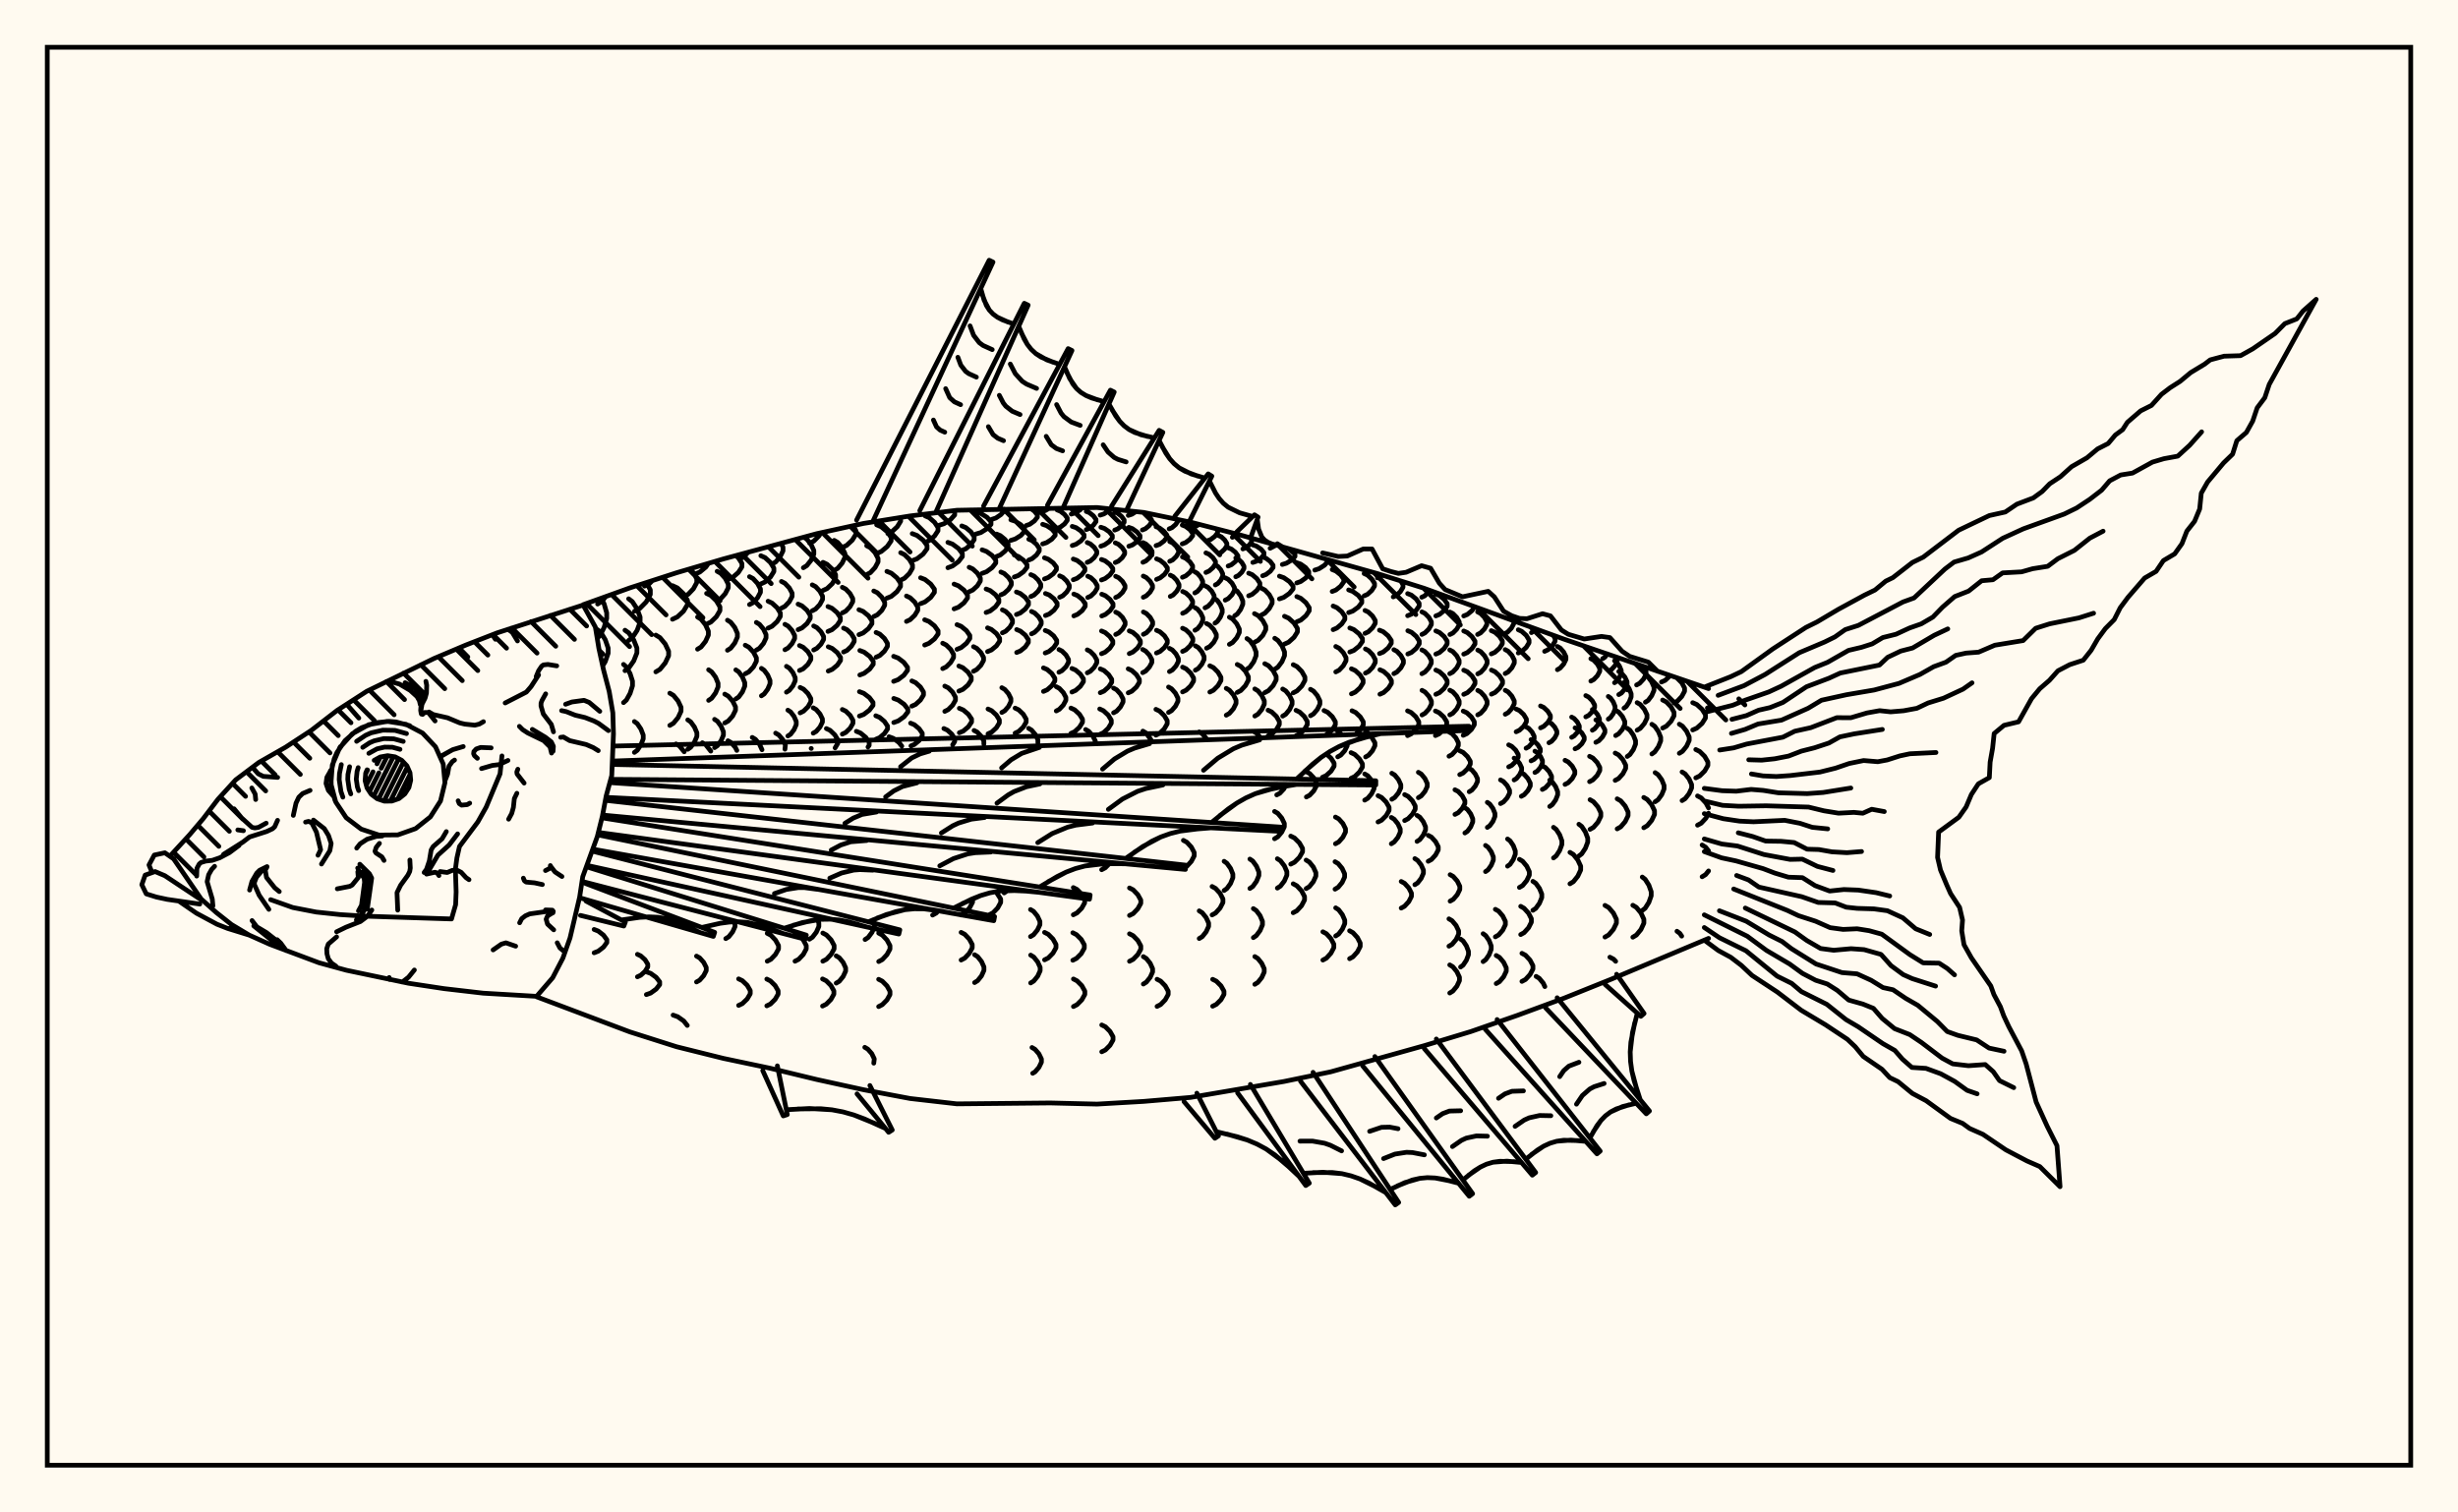 <svg xmlns="http://www.w3.org/2000/svg" width="520" height="320"><rect x="0" y="0" width="520" height="320" fill="floralwhite"/><rect x="10" y="10" width="500" height="300" stroke="black" stroke-width="1" fill="none"/><path stroke="black" stroke-width="1" fill="none" stroke-linecap="round" stroke-linejoin="round" d="
M 123.36 127.94 133.26 124.38 143.14 121.18 153.03 118.26 172.79 112.91 182.67 110.75 192.55 109.16 202.44 107.96 232.08 107.38 241.96 108.42 251.85 110.47 261.73 113.01 291.37 121.35 301.26 124.46 330.9 135.24 361.45 145.69 
M 361.45 198.54 340.78 207.21 330.9 211.18 321.02 214.82 311.14 218.26 301.26 221.25 281.49 226.78 271.61 228.82 251.85 232.19 241.96 233.03 232.08 233.6 222.2 233.36 202.44 233.55 192.55 232.42 182.67 230.56 172.79 228.4 162.91 226.01 153.03 223.93 143.14 221.47 133.26 218.33 113.53 210.9 
M 125.69 201.59 126.56 201.25 127.67 200.39 128.38 199.42 128.38 198.82 127.67 197.85 126.56 196.99 125.69 196.65 
M 127.5 140.89 128.05 139.97 128.66 138.21 128.66 137.12 128.05 135.36 127.11 133.8 126.37 133.2 
M 126.34 135.05 126.95 134.46 127.8 132.77 128.35 130.85 128.35 129.67 127.8 127.76 127.19 126.56 
M 131.91 148.66 132.52 148.11 133.3 146.7 133.81 145.1 133.81 144.12 133.3 142.52 132.52 141.12 131.91 140.57 
M 134.21 159.19 134.81 158.75 135.58 157.61 136.08 156.32 136.08 155.53 135.58 154.24 134.81 153.1 134.21 152.66 
M 134.85 206.67 135.55 206.34 136.46 205.52 137.04 204.58 137.04 204 136.46 203.06 135.55 202.24 134.85 201.91 
M 126.43 127.8 127.38 127.19 128.15 126.21 
M 132.22 141.9 133.03 141.32 134.07 139.83 134.74 138.14 134.74 137.1 134.07 135.41 133.03 133.92 132.22 133.34 
M 136.74 210.43 137.65 210.11 138.81 209.27 139.56 208.32 139.56 207.73 138.81 206.78 137.65 205.94 136.74 205.62 
M 132.99 135.51 133.77 134.91 134.78 133.38 135.42 131.64 135.42 130.56 134.78 128.82 133.77 127.29 132.99 126.69 
M 134.25 129.31 135.32 128.76 136.7 127.36 137.58 125.78 137.58 124.8 136.72 123.26 
M 138.74 142.15 139.61 141.63 140.73 140.27 141.45 138.74 141.45 137.79 140.73 136.25 139.61 134.9 138.74 134.37 
M 141.7 153.48 142.47 153.02 143.45 151.83 144.08 150.48 144.08 149.65 143.45 148.31 142.47 147.12 141.7 146.66 
M 144.75 159.06 143.74 157.83 143.01 157.4 
M 145.4 216.96 144.64 216.01 143.38 215.12 142.4 214.77 
M 136.35 124.01 137.35 123.51 138.03 122.83 
M 145.5 158.53 146.12 158.1 146.91 157.02 147.43 155.8 147.43 155.04 146.91 153.82 146.12 152.73 145.5 152.31 
M 147.35 207.76 148.01 207.39 148.86 206.43 149.41 205.36 149.41 204.69 148.86 203.61 148.01 202.66 147.35 202.29 
M 142.27 131.02 143.3 130.53 144.61 129.3 145.45 127.9 145.45 127.03 144.61 125.63 143.3 124.39 142.27 123.91 
M 150.37 158.92 149.3 157.56 148.58 157.15 
M 144.73 126.18 145.59 125.73 146.69 124.58 147.4 123.27 147.4 122.47 146.69 121.16 145.92 120.36 
M 147.57 137.35 148.31 136.89 149.25 135.71 149.86 134.37 149.86 133.54 149.25 132.19 148.31 131.01 147.57 130.55 
M 149.91 148.18 150.55 147.74 151.38 146.61 151.91 145.34 151.91 144.55 151.38 143.27 150.55 142.15 149.91 141.71 
M 151.17 158.18 151.77 157.77 152.54 156.73 153.04 155.55 153.04 154.82 152.54 153.64 151.77 152.6 151.17 152.2 
M 153.54 198.59 154.18 198.19 154.99 197.16 155.52 196 155.41 195.05 
M 147.04 121.46 148.04 121.04 149.33 119.97 149.86 119.2 
M 149.48 132.05 150.39 131.61 151.55 130.48 152.31 129.2 152.31 128.4 151.55 127.12 150.39 125.99 149.48 125.55 
M 153.33 152.96 154.06 152.55 155 151.49 155.6 150.28 155.6 149.54 155 148.34 154.06 147.28 153.33 146.86 
M 155.88 158.77 155.58 158.16 154.69 157.13 154 156.73 
M 156.26 212.72 157.05 212.34 158.07 211.36 158.72 210.26 158.72 209.57 158.07 208.46 157.05 207.49 156.26 207.11 
M 151.71 127.09 152.47 126.67 153.44 125.59 154.07 124.36 154.07 123.6 153.44 122.37 152.47 121.29 151.71 120.87 
M 153.9 137.58 154.58 137.15 155.45 136.04 156 134.79 156 134.01 155.45 132.76 154.58 131.65 153.9 131.22 
M 155.67 147.88 156.28 147.46 157.06 146.39 157.56 145.18 157.56 144.43 157.06 143.22 156.28 142.15 155.67 141.73 
M 154.1 122.56 155.02 122.15 156.2 121.12 156.96 119.94 156.96 119.21 156.2 118.03 155.67 117.56 
M 157.66 142.56 158.42 142.15 159.4 141.1 160.02 139.91 160.02 139.17 159.4 137.98 158.42 136.93 157.66 136.51 
M 161.21 158.63 160.66 157.43 159.81 156.42 159.14 156.02 
M 162.31 203.37 163.08 202.97 164.06 201.94 164.7 200.78 164.7 200.06 164.06 198.9 163.08 197.87 162.31 197.47 
M 162.22 212.81 162.99 212.43 163.98 211.44 164.62 210.33 164.62 209.64 163.98 208.52 162.99 207.54 162.22 207.15 
M 156.58 118.23 157.34 117.83 158.22 116.89 
M 158.56 127.91 159.31 127.51 160.26 126.48 160.88 125.32 160.88 124.6 160.26 123.44 159.31 122.41 158.56 122.01 
M 160.01 137.55 160.67 137.15 161.52 136.13 162.06 134.98 162.06 134.26 161.52 133.11 160.67 132.09 160.01 131.69 
M 161.08 147.22 161.66 146.83 162.41 145.82 162.9 144.67 162.9 143.96 162.41 142.82 161.66 141.81 161.08 141.41 
M 160.96 123.54 161.85 123.13 162.99 122.09 163.72 120.92 163.72 120.19 162.99 119.02 161.85 117.98 160.96 117.58 
M 162.49 132.9 163.32 132.51 164.4 131.52 165.09 130.4 165.09 129.7 164.4 128.58 163.32 127.59 162.49 127.2 
M 166.06 158.51 166.15 157.62 165.6 156.49 164.75 155.5 164.09 155.11 
M 168.19 203.37 168.96 202.97 169.94 201.94 170.57 200.77 170.57 200.05 169.94 198.88 168.96 197.84 168.19 197.44 
M 163.37 119.33 164.1 118.9 165.04 117.8 165.65 116.55 165.65 115.78 165.27 115 
M 165.32 128.67 166.05 128.29 166.98 127.31 167.58 126.19 167.58 125.5 166.98 124.39 166.05 123.41 165.32 123.02 
M 166.06 137.47 166.72 137.1 167.56 136.17 168.11 135.11 168.11 134.45 167.56 133.39 166.72 132.46 166.06 132.09 
M 166.38 146.45 166.97 146.08 167.74 145.12 168.23 144.05 168.23 143.38 167.74 142.3 166.97 141.35 166.38 140.98 
M 166.68 155.72 167.25 155.35 167.98 154.39 168.45 153.32 168.45 152.65 167.98 151.57 167.25 150.62 166.68 150.25 
M 171.23 198.72 171.87 198.3 172.69 197.24 173.23 196.03 173.23 195.28 172.93 194.6 
M 168.84 133.22 169.67 132.85 170.73 131.92 171.41 130.85 171.41 130.19 170.73 129.13 169.67 128.19 168.84 127.82 
M 169.14 141.86 169.91 141.51 170.9 140.59 171.54 139.54 171.54 138.9 170.9 137.86 169.91 136.94 169.14 136.58 
M 169.27 150.83 170 150.46 170.94 149.53 171.54 148.47 171.54 147.81 170.94 146.75 170 145.81 169.27 145.45 
M 174.07 203.37 174.84 202.97 175.82 201.93 176.46 200.76 176.46 200.03 175.82 198.85 174.84 197.82 174.07 197.41 
M 174.01 212.86 174.79 212.47 175.78 211.47 176.41 210.34 176.41 209.64 175.78 208.51 174.79 207.51 174.01 207.12 
M 169.95 120.12 170.67 119.68 171.58 118.54 172.17 117.26 172.17 116.47 171.58 115.18 170.67 114.05 170.05 113.67 
M 171.84 129.23 172.54 128.86 173.44 127.9 174.02 126.82 174.02 126.15 173.44 125.07 172.54 124.11 171.84 123.74 
M 172.14 137.52 172.81 137.17 173.68 136.29 174.24 135.29 174.24 134.67 173.68 133.66 172.81 132.78 172.14 132.44 
M 172.04 155.12 172.67 154.75 173.47 153.82 173.99 152.77 173.99 152.11 173.47 151.06 172.67 150.13 172.04 149.76 
M 171.63 158.36 171.6 158.35 
M 176.9 208.01 177.55 207.62 178.37 206.61 178.9 205.47 178.9 204.77 178.37 203.63 177.55 202.63 176.9 202.24 
M 171.28 114.94 172.16 114.49 173.29 113.35 173.63 112.73 
M 174.11 124.93 174.97 124.53 176.07 123.49 176.78 122.32 176.78 121.59 176.07 120.42 174.97 119.39 174.11 118.98 
M 175.16 133.59 176 133.24 177.08 132.32 177.78 131.28 177.78 130.64 177.08 129.6 176 128.69 175.16 128.33 
M 175.22 141.98 176.05 141.63 177.13 140.74 177.82 139.73 177.82 139.1 177.13 138.08 176.05 137.19 175.22 136.84 
M 176.67 158.23 177.26 157.24 177.26 156.56 176.61 155.48 175.61 154.52 174.82 154.15 
M 176.48 120.69 177.21 120.26 178.15 119.15 178.76 117.9 178.76 117.13 178.15 115.87 177.21 114.76 176.48 114.33 
M 178.2 129.68 178.91 129.31 179.82 128.36 180.41 127.3 180.41 126.64 179.82 125.57 178.91 124.62 178.2 124.26 
M 178.46 137.95 179.19 137.61 180.11 136.73 180.71 135.73 180.71 135.11 180.11 134.11 179.19 133.23 178.46 132.89 
M 178.2 155.32 178.93 154.97 179.86 154.06 180.45 153.03 180.45 152.4 179.86 151.37 178.93 150.46 178.2 150.11 
M 183.01 198.78 183.65 198.36 184.47 197.27 185 196.04 185 195.27 184.71 194.61 
M 184.85 224.94 184.96 224.03 184.43 222.93 183.59 221.97 182.95 221.59 
M 178.16 115.83 179.1 115.4 180.3 114.29 181.07 113.04 181.07 112.26 180.44 111.24 
M 181.71 134.28 182.6 133.92 183.73 133 184.46 131.96 184.46 131.32 183.73 130.28 182.6 129.36 181.71 129 
M 181.9 142.81 182.81 142.46 183.99 141.56 184.74 140.54 184.74 139.91 183.99 138.88 182.81 137.98 181.9 137.63 
M 181.82 151.5 182.74 151.15 183.92 150.25 184.69 149.24 184.69 148.61 183.92 147.59 182.74 146.69 181.82 146.34 
M 183.63 158.05 183.88 157.69 183.88 157.05 183.16 156.01 182.04 155.09 181.17 154.73 
M 185.89 203.44 186.66 203.03 187.64 201.98 188.28 200.8 188.28 200.07 187.64 198.88 186.66 197.84 185.89 197.43 
M 185.88 212.97 186.65 212.57 187.64 211.57 188.28 210.43 188.28 209.73 187.64 208.59 186.65 207.59 185.88 207.2 
M 183.35 121.57 184.13 121.16 185.12 120.09 185.76 118.89 185.76 118.15 185.12 116.94 184.13 115.88 183.35 115.47 
M 184.85 130.45 185.6 130.08 186.55 129.14 187.16 128.07 187.16 127.41 186.55 126.35 185.6 125.4 184.85 125.04 
M 185.34 139.05 186.12 138.69 187.1 137.78 187.74 136.75 187.74 136.11 187.1 135.07 186.12 134.16 185.34 133.81 
M 185.28 156.41 186.08 156.08 187.1 155.21 187.76 154.23 187.76 153.62 187.1 152.64 186.08 151.78 185.28 151.44 
M 185.45 117.1 186.43 116.69 187.7 115.63 188.52 114.44 188.52 113.7 187.7 112.51 186.43 111.46 185.45 111.04 
M 187.63 126.56 188.56 126.18 189.75 125.19 190.51 124.07 190.51 123.38 189.75 122.26 188.56 121.27 187.63 120.89 
M 189.05 144.16 190 143.8 191.21 142.88 191.99 141.83 191.99 141.19 191.21 140.14 190 139.22 189.05 138.86 
M 189.08 152.87 190.04 152.52 191.27 151.64 192.06 150.63 192.06 150.01 191.27 149.01 190.04 148.12 189.08 147.77 
M 190.78 157.86 190.18 157.1 189 156.22 188.07 155.88 
M 187.82 112.89 188.69 112.49 189.82 111.45 190.54 110.27 190.51 109.49 
M 190.54 122.74 191.35 122.35 192.38 121.34 193.04 120.2 193.04 119.49 192.38 118.35 191.35 117.34 190.54 116.94 
M 191.77 131.48 192.54 131.12 193.52 130.18 194.16 129.12 194.16 128.46 193.52 127.4 192.54 126.47 191.77 126.1 
M 192.91 149.4 193.7 149.04 194.72 148.11 195.37 147.06 195.37 146.41 194.72 145.36 193.7 144.43 192.91 144.07 
M 192.72 157.81 193.43 157.52 194.45 156.68 195.11 155.72 195.11 155.13 194.45 154.18 193.43 153.33 192.64 153 
M 192.99 118.62 194 118.23 195.29 117.23 196.12 116.11 196.12 115.41 195.29 114.28 194 113.29 192.99 112.9 
M 194.75 127.72 195.69 127.35 196.9 126.4 197.68 125.32 197.68 124.65 196.9 123.57 195.69 122.61 194.75 122.24 
M 195.62 136.48 196.53 136.11 197.7 135.18 198.46 134.13 198.46 133.47 197.7 132.42 196.53 131.49 195.62 131.13 
M 197.29 193.61 198.08 193.17 198.52 192.67 
M 195.71 114.75 196.59 114.37 197.71 113.4 198.44 112.29 198.44 111.61 197.71 110.51 196.59 109.53 195.71 109.15 
M 199.43 141.46 200.17 141.1 201.12 140.16 201.73 139.11 201.73 138.45 201.12 137.39 200.17 136.46 199.43 136.09 
M 199.87 150.51 200.6 150.14 201.53 149.21 202.13 148.16 202.13 147.51 201.53 146.45 200.6 145.52 199.87 145.16 
M 201.54 157.58 201.97 156.9 201.97 156.3 201.36 155.33 200.42 154.48 199.68 154.14 
M 198.63 111.15 199.7 110.81 201.08 109.94 201.97 108.95 201.97 108.34 201.71 108.05 
M 200.53 120.12 201.51 119.75 202.77 118.82 203.59 117.76 203.59 117.11 202.77 116.05 201.51 115.12 200.53 114.75 
M 201.84 128.82 202.76 128.47 203.93 127.55 204.68 126.52 204.68 125.88 203.93 124.85 202.76 123.94 201.84 123.58 
M 202.46 137.38 203.33 137.02 204.45 136.11 205.17 135.09 205.17 134.45 204.45 133.42 203.33 132.51 202.46 132.16 
M 202.85 146.22 203.7 145.86 204.78 144.94 205.47 143.89 205.47 143.24 204.78 142.2 203.7 141.27 202.85 140.91 
M 202.95 155.03 203.78 154.68 204.85 153.78 205.54 152.76 205.54 152.13 204.85 151.11 203.78 150.21 202.95 149.86 
M 203.32 193.59 204.11 193.17 205.11 192.1 205.76 190.87 205.76 190.16 
M 203.33 203.12 204.09 202.72 205.06 201.7 205.68 200.55 205.68 199.84 205.06 198.69 204.09 197.67 203.33 197.27 
M 203.47 116.46 204.32 116.11 205.4 115.2 206.09 114.18 206.09 113.55 205.4 112.52 204.32 111.62 203.47 111.27 
M 205.03 125.19 205.79 124.84 206.77 123.94 207.4 122.92 207.4 122.29 206.77 121.27 205.79 120.37 205.03 120.02 
M 205.95 142.02 206.63 141.66 207.51 140.76 208.08 139.73 208.08 139.1 207.51 138.07 206.63 137.17 205.95 136.82 
M 208.14 157.41 208.14 156.8 207.59 155.79 206.74 154.9 206.07 154.55 
M 206.18 207.89 206.82 207.49 207.64 206.47 208.16 205.31 208.16 204.59 207.64 203.43 206.82 202.4 206.18 202 
M 206.48 112.98 207.51 112.67 208.81 111.86 209.65 110.94 209.65 110.37 208.81 109.45 207.51 108.64 206.48 108.32 
M 207.77 121.31 208.7 120.97 209.89 120.1 210.66 119.12 210.66 118.51 209.89 117.53 208.7 116.67 207.77 116.33 
M 208.62 129.59 209.48 129.26 210.59 128.39 211.31 127.41 211.31 126.8 210.59 125.82 209.48 124.95 208.62 124.62 
M 208.92 137.86 209.74 137.52 210.8 136.65 211.48 135.66 211.48 135.05 210.8 134.05 209.74 133.18 208.92 132.84 
M 209.02 155.26 209.79 154.9 210.78 153.99 211.42 152.95 211.42 152.31 210.78 151.28 209.79 150.37 209.02 150.01 
M 209.29 193.54 210.07 193.14 211.06 192.11 211.7 190.94 211.7 190.21 210.7 188.66 
M 209.82 109.88 210.68 109.6 211.77 108.86 212.48 108.03 212.48 107.71 
M 210.84 117.74 211.62 117.42 212.63 116.59 213.27 115.66 213.27 115.08 212.63 114.15 211.62 113.32 210.84 113 
M 211.74 125.86 212.45 125.53 213.37 124.69 213.95 123.73 213.95 123.14 213.37 122.19 212.45 121.34 211.74 121.02 
M 212.06 133.89 212.75 133.56 213.63 132.71 214.19 131.76 214.19 131.17 213.63 130.21 212.75 129.36 212.06 129.03 
M 211.94 150.74 212.56 150.38 213.35 149.47 213.86 148.44 213.86 147.8 213.35 146.77 212.56 145.86 211.94 145.5 
M 212.43 188.92 213.18 188.39 
M 213.85 114.33 214.78 114.03 215.98 113.28 216.75 112.42 216.75 111.89 215.98 111.04 214.78 110.28 213.85 109.98 
M 214.57 122.08 215.44 121.76 216.55 120.95 217.27 120.03 217.27 119.46 216.55 118.55 215.44 117.74 214.57 117.42 
M 215.03 130.02 215.85 129.69 216.9 128.86 217.58 127.92 217.58 127.34 216.9 126.4 215.85 125.57 215.03 125.25 
M 215.08 138.05 215.88 137.72 216.9 136.88 217.55 135.92 217.55 135.33 216.9 134.37 215.88 133.53 215.08 133.2 
M 214.75 155.12 215.5 154.76 216.47 153.84 217.09 152.79 217.09 152.15 216.47 151.1 215.5 150.18 214.75 149.82 
M 217.1 111.19 217.86 110.92 218.83 110.22 219.46 109.43 219.46 108.94 218.83 108.15 218.13 107.65 
M 217.64 118.5 218.35 118.2 219.27 117.43 219.86 116.56 219.86 116.02 219.27 115.15 218.35 114.38 217.64 114.08 
M 218.08 126.21 218.76 125.9 219.62 125.09 220.18 124.18 220.18 123.61 219.62 122.7 218.76 121.89 218.08 121.58 
M 218.22 134.11 218.88 133.78 219.73 132.96 220.28 132.03 220.28 131.45 219.73 130.51 218.88 129.69 218.22 129.37 
M 219.57 157.11 219.57 156.52 219.05 155.44 218.24 154.48 217.61 154.1 
M 218.01 198.16 218.65 197.77 219.47 196.77 220 195.64 220 194.95 219.47 193.82 218.65 192.82 218.01 192.44 
M 218.04 207.97 218.69 207.57 219.52 206.55 220.05 205.39 220.05 204.67 219.52 203.51 218.69 202.48 218.04 202.08 
M 218.47 227.08 218.96 226.79 219.79 225.83 220.32 224.74 220.32 224.06 219.79 222.97 218.96 222.01 218.32 221.63 
M 220.24 108.28 221.12 108.03 221.84 107.62 
M 220.58 115.08 221.43 114.8 222.52 114.08 223.23 113.26 223.23 112.76 222.52 111.94 221.43 111.22 220.58 110.93 
M 220.96 122.49 221.77 122.18 222.82 121.4 223.49 120.52 223.49 119.98 222.82 119.1 221.77 118.32 220.96 118.02 
M 221.17 130.23 221.97 129.91 222.98 129.1 223.64 128.18 223.64 127.61 222.98 126.69 221.97 125.88 221.17 125.57 
M 221.12 138.16 221.9 137.84 222.91 137.01 223.55 136.07 223.55 135.48 222.91 134.54 221.9 133.71 221.12 133.39 
M 220.75 146.29 221.53 145.95 222.52 145.08 223.16 144.1 223.16 143.5 222.52 142.51 221.53 141.65 220.75 141.31 
M 220.98 203.08 221.76 202.69 222.76 201.67 223.4 200.53 223.4 199.82 222.76 198.68 221.76 197.67 220.98 197.27 
M 223.63 111.79 224.32 111.53 225.21 110.85 225.78 110.08 225.78 109.6 225.21 108.84 224.32 108.16 223.63 107.89 
M 224.17 126.37 224.83 126.06 225.66 125.27 226.21 124.38 226.21 123.82 225.66 122.93 224.83 122.14 224.17 121.83 
M 224.02 142.23 224.67 141.9 225.51 141.07 226.05 140.12 226.05 139.53 225.51 138.58 224.67 137.75 224.02 137.42 
M 223.46 150.42 224.11 150.07 224.95 149.18 225.49 148.17 225.49 147.54 224.95 146.53 224.11 145.64 223.46 145.29 
M 226.63 108.77 227.45 108.52 228.5 107.89 228.9 107.46 
M 226.84 115.42 227.65 115.15 228.68 114.44 229.34 113.64 229.34 113.15 228.68 112.35 227.65 111.64 226.84 111.37 
M 227.06 122.66 227.85 122.36 228.86 121.6 229.51 120.73 229.51 120.2 228.86 119.34 227.85 118.57 227.06 118.28 
M 227.17 130.31 227.94 129.99 228.94 129.19 229.58 128.28 229.58 127.72 228.94 126.8 227.94 126 227.17 125.69 
M 226.77 146.42 227.55 146.08 228.55 145.21 229.2 144.23 229.2 143.62 228.55 142.63 227.55 141.77 226.77 141.43 
M 226.56 155.17 227.35 154.81 228.36 153.87 229.01 152.82 229.01 152.16 228.36 151.11 227.35 150.18 226.56 149.81 
M 227.06 193.55 227.83 193.16 228.83 192.16 229.47 191.02 229.47 190.32 228.83 189.18 227.83 188.18 227.06 187.79 
M 226.96 203.17 227.74 202.77 228.75 201.76 229.39 200.61 229.39 199.9 228.75 198.76 227.74 197.75 226.96 197.35 
M 227.09 212.96 227.86 212.56 228.86 211.55 229.5 210.4 229.5 209.69 228.86 208.54 227.86 207.53 227.09 207.13 
M 229.8 112.05 230.47 111.79 231.31 111.12 231.86 110.36 231.86 109.9 231.31 109.14 230.47 108.47 229.8 108.21 
M 230 118.99 230.65 118.71 231.49 117.97 232.03 117.14 232.03 116.63 231.49 115.8 230.65 115.07 230 114.78 
M 230.12 126.41 230.77 126.11 231.59 125.32 232.12 124.44 232.12 123.89 231.59 123 230.77 122.22 230.12 121.91 
M 230.02 142.36 230.66 142.03 231.49 141.19 232.03 140.23 232.03 139.63 231.49 138.67 230.66 137.83 230.02 137.5 
M 231.73 156.79 231.19 155.7 230.33 154.73 229.67 154.35 
M 232.75 108.99 233.53 108.74 234.54 108.11 234.94 107.68 
M 232.89 115.56 233.67 115.28 234.67 114.59 235.32 113.8 235.32 113.31 234.67 112.52 233.67 111.82 232.89 111.55 
M 233.02 122.71 233.79 122.41 234.78 121.66 235.42 120.8 235.42 120.27 234.78 119.42 233.79 118.66 233.02 118.37 
M 233.08 130.33 233.85 130.01 234.83 129.21 235.47 128.3 235.47 127.74 234.83 126.83 233.85 126.03 233.08 125.72 
M 233.03 138.31 233.8 137.98 234.78 137.15 235.42 136.2 235.42 135.61 234.78 134.67 233.8 133.83 233.03 133.5 
M 232.77 146.56 233.55 146.22 234.54 145.34 235.19 144.35 235.19 143.73 234.54 142.74 233.55 141.86 232.77 141.52 
M 232.65 155.39 233.44 155.03 234.45 154.09 235.1 153.03 235.1 152.37 234.45 151.3 233.44 150.37 232.65 150 
M 233.06 184.01 233.82 183.61 234.7 182.72 
M 233.08 222.53 233.85 222.15 234.83 221.16 235.47 220.04 235.47 219.35 234.83 218.23 233.85 217.24 233.08 216.86 
M 235.82 112.16 236.46 111.9 237.29 111.24 237.82 110.49 237.82 110.02 237.29 109.27 236.46 108.61 235.82 108.35 
M 235.94 119.02 236.58 118.74 237.4 118.01 237.93 117.19 237.93 116.68 237.4 115.86 236.58 115.13 235.94 114.85 
M 236.02 126.41 236.66 126.1 237.48 125.32 238 124.44 238 123.89 237.48 123.01 236.66 122.23 236.02 121.93 
M 236.03 134.24 236.67 133.92 237.49 133.1 238.02 132.16 238.02 131.59 237.49 130.65 236.67 129.83 236.03 129.51 
M 235.58 150.81 236.23 150.46 237.05 149.55 237.59 148.52 237.59 147.88 237.05 146.85 236.23 145.94 235.58 145.59 
M 238.69 109.05 239.46 108.8 240.32 108.24 
M 238.81 115.57 239.57 115.3 240.54 114.61 241.17 113.82 241.17 113.33 240.54 112.55 239.57 111.85 238.81 111.58 
M 238.9 138.29 239.66 137.96 240.63 137.13 241.25 136.18 241.25 135.59 240.63 134.64 239.66 133.8 238.9 133.48 
M 238.68 146.59 239.44 146.25 240.41 145.36 241.04 144.36 241.04 143.74 240.41 142.74 239.44 141.86 238.68 141.51 
M 238.95 193.69 239.72 193.3 240.7 192.28 241.34 191.14 241.34 190.43 240.7 189.28 239.72 188.26 238.95 187.87 
M 238.95 203.38 239.72 202.98 240.71 201.97 241.34 200.83 241.34 200.12 240.71 198.98 239.72 197.97 238.95 197.57 
M 241.68 112.13 242.31 111.87 243.11 111.21 243.63 110.46 243.63 110 243.11 109.25 241.88 108.41 
M 241.79 118.97 242.41 118.69 243.22 117.97 243.73 117.14 243.73 116.64 243.22 115.81 242.41 115.09 241.79 114.8 
M 241.87 126.37 242.5 126.06 243.3 125.28 243.82 124.4 243.82 123.85 243.3 122.97 242.5 122.19 241.87 121.88 
M 241.89 134.21 242.52 133.89 243.33 133.06 243.85 132.13 243.85 131.56 243.33 130.63 242.52 129.8 241.89 129.48 
M 241.74 142.32 242.36 141.99 243.16 141.13 243.68 140.17 243.68 139.57 243.16 138.6 242.36 137.75 241.74 137.41 
M 243.48 156.49 242.43 155.07 241.78 154.69 
M 241.88 208.2 242.51 207.8 243.32 206.79 243.84 205.65 243.84 204.95 243.32 203.8 242.51 202.8 241.88 202.4 
M 244.57 115.44 245.31 115.17 246.25 114.47 246.86 113.69 246.86 113.2 246.25 112.41 245.31 111.72 244.57 111.45 
M 244.68 122.58 245.41 122.28 246.35 121.53 246.96 120.67 246.96 120.14 246.35 119.29 245.41 118.53 244.68 118.24 
M 244.66 138.16 245.4 137.84 246.35 137 246.95 136.05 246.95 135.46 246.35 134.52 245.4 133.68 244.66 133.35 
M 244.54 155.54 245.31 155.17 246.3 154.22 246.93 153.14 246.93 152.47 246.3 151.4 245.31 150.45 244.54 150.08 
M 244.78 212.93 245.54 212.54 246.51 211.54 247.14 210.41 247.14 209.71 246.51 208.58 245.54 207.58 244.78 207.19 
M 247.34 111.9 247.94 111.64 248.72 110.97 249.22 110.22 249.22 109.93 
M 247.46 118.76 248.07 118.48 248.83 117.75 249.33 116.93 249.33 116.42 248.83 115.59 248.07 114.86 247.46 114.58 
M 247.58 126.19 248.18 125.89 248.94 125.1 249.43 124.22 249.43 123.67 248.94 122.78 248.18 122 247.58 121.69 
M 247.4 142.09 248.01 141.76 248.79 140.9 249.29 139.94 249.29 139.34 248.79 138.37 248.01 137.51 247.4 137.18 
M 247.21 150.73 247.85 150.36 248.67 149.43 249.2 148.37 249.2 147.72 248.67 146.66 247.85 145.73 247.21 145.36 
M 250.11 115.07 250.82 114.8 251.73 114.11 252.32 113.33 252.32 112.84 251.73 112.06 250.82 111.37 250.11 111.1 
M 250.15 122.14 250.84 121.85 251.73 121.1 252.3 120.25 252.3 119.72 251.73 118.87 250.84 118.12 250.15 117.83 
M 250.19 129.76 250.87 129.44 251.74 128.64 252.3 127.73 252.3 127.17 251.74 126.26 250.87 125.46 250.19 125.14 
M 250.18 137.82 250.88 137.49 251.77 136.64 252.35 135.67 252.35 135.07 251.77 134.11 250.88 133.26 250.18 132.92 
M 250.18 146.39 250.93 146.03 251.89 145.12 252.51 144.09 252.51 143.45 251.89 142.41 250.93 141.5 250.18 141.15 
M 250.35 183.68 251.09 183.28 252.03 182.25 252.64 181.09 252.64 180.38 252.03 179.22 251.09 178.2 250.35 177.8 
M 252.81 111.45 253.7 110.95 
M 252.77 125.45 253.3 125.15 253.99 124.37 254.43 123.49 254.43 122.95 253.99 122.07 253.3 121.3 252.77 120.99 
M 252.8 133.35 253.34 133.03 254.02 132.19 254.46 131.25 254.46 130.66 254.02 129.72 253.34 128.88 252.8 128.56 
M 252.88 141.8 253.48 141.45 254.24 140.55 254.73 139.53 254.73 138.9 254.24 137.89 253.48 136.99 252.88 136.64 
M 255.15 156.18 254.33 155.23 253.69 154.85 
M 253.7 198.57 254.34 198.18 255.16 197.16 255.69 196 255.69 195.29 255.16 194.14 254.34 193.12 253.7 192.72 
M 255.42 114.41 256.12 114.15 257.01 113.48 257.59 112.73 257.59 112.26 257.29 111.87 
M 255.12 121.12 255.77 120.83 256.6 120.11 257.14 119.3 257.14 118.79 256.6 117.98 255.77 117.26 255.12 116.98 
M 254.93 128.6 255.55 128.28 256.34 127.47 256.85 126.56 256.85 125.99 256.34 125.07 255.55 124.26 254.93 123.94 
M 255.25 137.15 255.92 136.8 256.77 135.89 257.32 134.86 257.32 134.22 256.77 133.19 255.92 132.28 255.25 131.92 
M 255.95 146.42 256.71 146.04 257.67 145.08 258.3 143.98 258.3 143.31 257.67 142.21 256.71 141.25 255.95 140.87 
M 256.42 193.58 257.16 193.17 258.11 192.12 258.72 190.94 258.72 190.2 258.11 189.01 257.16 187.97 256.42 187.56 
M 256.54 212.89 257.32 212.5 258.31 211.51 258.94 210.39 258.94 209.7 258.31 208.58 257.32 207.59 256.54 207.2 
M 257.81 117.1 258.37 116.84 259.08 116.18 259.55 115.44 259.55 114.98 259.08 114.23 258.37 113.57 257.81 113.32 
M 257.11 123.76 257.62 123.47 258.26 122.74 258.67 121.9 258.67 121.39 258.26 120.55 257.62 119.82 257.11 119.53 
M 257.04 131.84 257.53 131.49 258.16 130.59 258.57 129.58 258.57 128.95 258.16 127.94 257.53 127.04 257.04 126.69 
M 259.42 151.32 260.09 150.93 260.94 149.95 261.49 148.83 261.49 148.13 260.94 147.02 260.09 146.03 259.42 145.64 
M 258.97 188.41 259.56 187.99 260.33 186.92 260.82 185.7 260.82 184.94 260.33 183.73 259.56 182.65 258.97 182.23 
M 260.71 113.68 261.94 113.08 
M 259.82 119.76 260.49 119.5 261.34 118.82 261.89 118.06 261.89 117.59 261.34 116.83 260.49 116.16 259.82 115.9 
M 259.2 126.98 259.83 126.66 260.64 125.84 261.16 124.9 261.16 124.32 260.64 123.39 259.83 122.57 259.2 122.25 
M 260.08 136.33 260.76 135.94 261.63 134.94 262.19 133.81 262.19 133.1 261.63 131.97 260.76 130.97 260.08 130.58 
M 261.74 146.5 262.5 146.1 263.47 145.07 264.1 143.9 264.1 143.18 263.47 142.01 262.5 140.98 261.74 140.58 
M 262.93 116.14 263.52 115.91 264.29 115.31 264.78 114.63 264.78 114.21 264.5 113.82 
M 261.43 122.03 261.99 121.76 262.71 121.07 263.17 120.28 263.17 119.8 262.71 119.01 261.99 118.32 261.43 118.05 
M 261.2 130.29 261.75 129.91 262.46 128.94 262.92 127.84 262.92 127.16 262.46 126.06 261.75 125.09 261.2 124.71 
M 263.8 141.58 264.42 141.14 265.22 140.01 265.73 138.73 265.73 137.95 265.22 136.67 264.42 135.54 263.8 135.1 
M 265.46 151.5 266.11 151.11 266.94 150.11 267.47 148.98 267.47 148.28 266.94 147.15 266.11 146.15 265.46 145.76 
M 266.51 155.89 265.83 155.12 265.2 154.77 
M 264.42 187.98 265.03 187.56 265.81 186.48 266.32 185.25 266.32 184.49 265.81 183.26 265.03 182.18 264.42 181.76 
M 265.15 198.38 265.77 197.96 266.57 196.89 267.08 195.68 267.08 194.93 266.57 193.72 265.77 192.65 265.15 192.24 
M 265.46 208.26 266.1 207.86 266.92 206.84 267.45 205.68 267.45 204.96 266.92 203.81 266.1 202.79 265.46 202.39 
M 265.04 119 265.8 118.75 266.77 118.1 267.39 117.37 267.39 116.92 266.77 116.19 265.8 115.54 265.04 115.29 
M 264.16 126.06 264.92 125.74 265.9 124.9 266.53 123.96 266.53 123.37 265.9 122.43 264.92 121.59 264.16 121.27 
M 265.39 135.89 266.16 135.48 267.15 134.43 267.78 133.23 267.78 132.49 267.15 131.3 266.16 130.24 265.39 129.83 
M 267.57 146.55 268.35 146.13 269.34 145.06 269.98 143.86 269.98 143.11 269.34 141.9 268.35 140.84 267.57 140.42 
M 268.26 155.68 269.03 155.31 270.02 154.37 270.65 153.3 270.65 152.64 270.02 151.57 269.03 150.63 268.26 150.26 
M 268.7 116 269.89 115.38 
M 267.12 121.82 267.83 121.55 268.74 120.86 269.32 120.08 269.32 119.6 268.74 118.81 267.83 118.12 267.12 117.85 
M 266.88 130.11 267.6 129.73 268.53 128.74 269.13 127.63 269.13 126.94 268.53 125.83 267.6 124.84 266.88 124.46 
M 269.68 141.6 270.34 141.15 271.2 140.01 271.75 138.72 271.75 137.92 271.2 136.63 270.34 135.49 269.68 135.04 
M 271.36 151.51 272 151.12 272.82 150.12 273.35 148.99 273.35 148.3 272.82 147.17 272 146.17 271.36 145.78 
M 270.1 168.18 270.76 167.83 271.61 166.92 271.92 166.32 
M 269.64 177.46 270.31 177.06 271.16 176.06 271.71 174.92 271.71 174.22 271.16 173.08 270.31 172.07 269.64 171.68 
M 270.23 187.9 270.88 187.48 271.71 186.4 272.24 185.17 272.24 184.41 271.71 183.19 270.88 182.11 270.23 181.69 
M 271.28 119.43 272.14 119.17 273.25 118.5 273.96 117.73 273.96 117.26 272.77 116.21 
M 270.67 126.71 271.6 126.38 272.79 125.54 273.56 124.6 273.56 124.01 272.79 123.06 271.6 122.23 270.67 121.9 
M 271.74 136.27 272.62 135.87 273.75 134.85 274.48 133.69 274.48 132.97 273.75 131.81 272.62 130.79 271.74 130.39 
M 273.59 146.59 274.38 146.18 275.4 145.15 276.06 143.97 276.06 143.24 275.4 142.07 274.38 141.03 273.59 140.63 
M 274.17 155.68 274.94 155.32 275.93 154.38 276.56 153.31 276.56 152.65 275.93 151.59 274.94 150.65 274.17 150.28 
M 273.06 182.83 273.86 182.43 274.89 181.4 275.56 180.23 275.56 179.5 274.89 178.33 273.86 177.3 273.06 176.9 
M 273.58 193.11 274.35 192.7 275.34 191.63 275.98 190.42 275.98 189.68 275.34 188.47 274.35 187.41 273.58 186.99 
M 274.34 123.33 275.16 123.04 276.21 122.3 276.88 121.46 276.88 120.93 276.21 120.09 275.16 119.35 274.34 119.06 
M 274.35 131.56 275.19 131.2 276.27 130.27 276.97 129.22 276.97 128.57 276.27 127.52 275.19 126.59 274.35 126.22 
M 277.24 151.43 277.88 151.05 278.7 150.08 279.23 148.98 279.23 148.29 278.7 147.19 277.88 146.22 277.24 145.84 
M 276.37 168.62 277.05 168.26 277.93 167.33 278.49 166.28 278.49 165.63 277.93 164.58 277.05 163.65 276.37 163.29 
M 276.32 188.01 276.99 187.6 277.84 186.55 278.38 185.36 278.38 184.63 277.84 183.44 276.99 182.39 276.32 181.98 
M 278.15 120.62 279.05 120.33 280.21 119.59 280.95 118.75 280.95 118.51 
M 280.51 155.52 281.86 154.41 282.5 153.35 282.5 152.7 281.86 151.64 280.87 150.7 280.1 150.33 
M 279.76 164.46 280.56 164.09 281.58 163.17 282.24 162.11 282.24 161.46 281.58 160.41 280.59 159.51 
M 279.86 203.13 280.61 202.72 281.56 201.68 282.18 200.5 282.18 199.77 281.56 198.59 280.61 197.55 279.86 197.15 
M 281.83 125.14 282.62 124.83 283.63 124.02 284.28 123.11 284.28 122.54 283.63 121.63 282.62 120.82 281.83 120.51 
M 282.03 133.22 282.82 132.88 283.85 132.01 284.51 131.02 284.51 130.41 283.85 129.43 282.82 128.56 282.03 128.22 
M 282.59 142.16 283.29 141.8 284.18 140.86 284.76 139.8 284.76 139.14 284.18 138.08 283.29 137.15 282.59 136.78 
M 283 160.13 283.65 159.76 284.48 158.84 285.01 157.79 285.01 157.21 
M 283.89 155.43 283 154.8 
M 282.52 178.52 283.21 178.14 284.09 177.15 284.65 176.04 284.65 175.35 284.09 174.23 283.21 173.25 282.52 172.87 
M 282.43 188.13 283.09 187.73 283.93 186.72 284.46 185.58 284.46 184.87 283.93 183.72 283.09 182.71 282.43 182.32 
M 282.57 198.03 283.19 197.63 283.98 196.59 284.49 195.42 284.49 194.69 283.98 193.52 283.19 192.48 282.57 192.08 
M 285.31 129.61 286.2 129.28 287.35 128.45 288.09 127.5 288.09 126.92 287.35 125.97 286.2 125.14 285.31 124.81 
M 285.56 137.95 286.42 137.61 287.52 136.72 288.23 135.72 288.23 135.1 287.52 134.1 286.42 133.21 285.56 132.86 
M 285.9 146.8 286.7 146.44 287.72 145.52 288.37 144.48 288.37 143.83 287.72 142.79 286.7 141.86 285.9 141.5 
M 286.79 155.36 287.77 154.43 288.41 153.38 288.41 152.72 287.77 151.67 286.79 150.74 286.02 150.38 
M 285.82 164.67 286.6 164.3 287.59 163.35 288.23 162.29 288.23 161.62 287.59 160.56 286.6 159.61 285.82 159.24 
M 285.51 202.84 286.23 202.44 287.16 201.41 287.76 200.25 287.76 199.53 287.16 198.36 286.23 197.34 285.51 196.93 
M 288.59 126.07 289.3 125.75 290.2 124.93 290.79 124 290.79 123.42 290.2 122.5 289.3 121.67 288.59 121.35 
M 288.77 134.01 289.47 133.68 290.36 132.83 290.94 131.88 290.94 131.29 290.36 130.33 289.47 129.49 288.77 129.16 
M 288.86 142.42 289.53 142.07 290.39 141.18 290.94 140.17 290.94 139.55 290.39 138.54 289.53 137.65 288.86 137.3 
M 288.9 160.15 289.53 159.78 290.34 158.85 290.87 157.79 290.87 157.14 290.01 155.69 
M 289.65 155.28 288.9 154.78 
M 288.71 169.29 289.35 168.91 290.16 167.95 290.69 166.86 290.69 166.18 290.16 165.09 289.35 164.13 288.71 163.75 
M 291.4 122.27 292.55 121.72 
M 291.84 138.28 292.64 137.95 293.67 137.09 294.33 136.11 294.33 135.5 293.67 134.53 292.64 133.66 291.84 133.33 
M 291.93 146.88 292.71 146.53 293.71 145.63 294.36 144.61 294.36 143.98 293.71 142.96 292.71 142.06 291.93 141.71 
M 291.53 173.91 292.28 173.54 293.25 172.57 293.87 171.47 293.87 170.79 293.25 169.7 292.28 168.73 291.53 168.35 
M 294.75 126.29 295.41 125.98 296.26 125.17 296.81 124.26 296.81 123.7 296.34 122.92 
M 294.88 142.53 295.53 142.18 296.36 141.3 296.9 140.3 296.9 139.69 296.36 138.69 295.53 137.81 294.88 137.46 
M 294.44 169.11 295.05 168.74 295.84 167.78 296.35 166.69 296.35 166.02 295.84 164.93 295.05 163.97 294.44 163.6 
M 294.34 178.52 294.95 178.14 295.73 177.17 296.23 176.07 296.23 175.39 295.73 174.3 294.95 173.33 294.34 172.95 
M 297.79 130.27 298.58 129.95 299.58 129.14 300.23 128.22 300.23 127.65 299.58 126.72 298.58 125.91 297.79 125.59 
M 297.83 138.37 298.61 138.04 299.61 137.18 300.25 136.21 300.25 135.61 299.61 134.64 298.61 133.78 297.83 133.45 
M 297.77 155.64 298.53 155.28 299.52 154.37 300.15 153.34 300.15 152.7 299.52 151.66 298.53 150.75 297.77 150.4 
M 297.16 173.61 297.88 173.23 298.8 172.28 299.4 171.2 299.4 170.53 298.8 169.44 297.88 168.49 297.16 168.12 
M 296.43 192.13 297.13 191.75 298.03 190.77 298.6 189.66 298.6 188.97 298.03 187.86 297.13 186.88 296.43 186.5 
M 300.77 126.36 301.42 126.06 302.47 124.91 
M 300.81 134.23 301.45 133.91 302.28 133.08 302.81 132.14 302.81 131.56 302.28 130.61 301.45 129.78 300.81 129.46 
M 300.8 142.54 301.44 142.2 302.26 141.32 302.79 140.33 302.79 139.71 302.26 138.72 301.44 137.84 300.8 137.5 
M 300.83 151.27 301.47 150.91 302.29 150.01 302.82 148.98 302.82 148.34 302.29 147.32 301.47 146.41 300.83 146.06 
M 300.06 168.77 300.66 168.4 301.44 167.47 301.94 166.41 301.94 165.76 301.44 164.7 300.66 163.76 300.06 163.4 
M 299.78 178.02 300.36 177.65 301.1 176.69 301.58 175.61 301.58 174.94 301.1 173.85 300.36 172.89 299.78 172.52 
M 299.32 187.18 299.9 186.81 300.65 185.85 301.13 184.76 301.13 184.09 300.65 183 299.9 182.04 299.32 181.66 
M 303.76 130.31 304.53 130 305.52 129.19 306.16 128.28 306.16 127.72 305.52 126.81 304.53 126.01 303.76 125.69 
M 303.76 138.39 304.53 138.06 305.52 137.21 306.15 136.24 306.15 135.64 305.52 134.68 304.53 133.82 303.76 133.49 
M 303.76 146.9 304.53 146.55 305.51 145.66 306.15 144.65 306.15 144.02 305.51 143.01 304.53 142.12 303.76 141.77 
M 303.67 155.63 304.44 155.28 305.43 154.37 306.06 153.35 306.06 152.71 305.43 151.69 304.44 150.79 303.67 150.43 
M 302.14 182.23 302.83 181.86 303.7 180.9 304.27 179.82 304.27 179.15 303.7 178.07 302.83 177.11 302.14 176.74 
M 306.73 134.25 307.37 133.93 308.19 133.1 308.72 132.17 308.72 131.59 308.19 130.65 307.37 129.82 306.73 129.5 
M 306.7 142.54 307.34 142.2 308.16 141.33 308.69 140.33 308.69 139.72 308.16 138.73 307.34 137.85 306.7 137.51 
M 306.71 151.25 307.35 150.9 308.17 149.99 308.7 148.96 308.7 148.32 308.17 147.29 307.35 146.38 306.71 146.03 
M 306.54 160 307.18 159.65 308 158.76 308.52 157.75 308.52 157.13 308 156.11 307.18 155.22 306.54 154.87 
M 309.66 130.32 310.42 130.01 311.4 129.2 311.97 128.38 
M 309.66 138.4 310.42 138.07 311.4 137.22 312.04 136.25 312.04 135.65 311.4 134.69 310.42 133.84 309.66 133.5 
M 309.66 146.91 310.43 146.56 311.41 145.67 312.04 144.66 312.04 144.03 311.41 143.03 310.43 142.13 309.66 141.79 
M 309.55 155.58 310.31 155.23 311.28 154.34 311.9 153.33 311.9 152.7 311.28 151.69 310.31 150.8 309.55 150.45 
M 308.81 163.89 309.53 163.55 310.45 162.67 311.05 161.68 311.05 161.06 310.45 160.07 309.53 159.19 308.81 158.85 
M 307.8 172.31 308.48 171.96 309.34 171.05 309.9 170.02 309.9 169.39 309.34 168.36 308.48 167.45 307.8 167.1 
M 306.78 190.66 307.44 190.28 308.29 189.3 308.83 188.2 308.83 187.52 308.29 186.41 307.44 185.44 306.78 185.06 
M 306.53 200.19 307.19 199.8 308.04 198.79 308.58 197.65 308.58 196.95 308.04 195.81 307.19 194.8 306.53 194.41 
M 306.7 210.1 307.36 209.69 308.21 208.66 308.76 207.48 308.76 206.76 308.21 205.59 307.36 204.55 306.7 204.15 
M 312.59 134.24 313.22 133.91 314.03 133.08 314.55 132.14 314.55 131.56 314.03 130.62 313.22 129.79 312.59 129.46 
M 312.62 142.58 313.26 142.24 314.07 141.36 314.6 140.37 314.6 139.75 314.07 138.76 313.26 137.88 312.62 137.54 
M 312.62 151.25 313.25 150.9 314.07 150 314.6 148.98 314.6 148.34 314.07 147.32 313.25 146.42 312.62 146.07 
M 310.82 167.51 311.38 167.17 312.1 166.32 312.57 165.35 312.57 164.74 312.1 163.77 311.38 162.91 310.82 162.58 
M 309.9 176.24 310.44 175.88 311.13 174.95 311.57 173.89 311.57 173.24 311.13 172.19 310.44 171.26 309.9 170.9 
M 308.99 204.6 309.53 204.2 310.22 203.17 310.66 202 310.66 201.28 310.22 200.12 309.53 199.09 308.99 198.69 
M 315.49 138.35 316.24 138.02 317.21 137.16 317.83 136.19 317.83 135.59 317.21 134.62 316.24 133.76 315.49 133.43 
M 315.52 146.87 316.28 146.52 317.24 145.63 317.87 144.63 317.87 144.01 317.24 143.01 316.28 142.12 315.52 141.77 
M 318.31 134.08 318.93 133.75 319.73 132.92 320.24 131.97 320.24 131.44 
M 318.43 142.51 319.05 142.17 319.85 141.28 320.36 140.28 320.36 139.66 319.85 138.66 319.05 137.78 318.43 137.44 
M 318.44 151.12 319.05 150.78 319.84 149.9 320.35 148.9 320.35 148.28 319.84 147.28 319.05 146.39 318.44 146.05 
M 314.65 175.06 315.17 174.7 315.84 173.78 316.26 172.74 316.26 172.09 315.84 171.05 315.17 170.12 314.65 169.76 
M 314.27 184.41 314.8 184.04 315.48 183.07 315.92 181.98 315.92 181.3 315.48 180.21 314.8 179.25 314.27 178.87 
M 313.76 203.45 314.31 203.05 315.02 202.02 315.47 200.86 315.47 200.14 315.02 198.98 314.31 197.95 313.76 197.55 
M 321.2 138.16 321.93 137.83 322.88 136.97 323.48 136 323.48 135.4 322.88 134.43 321.93 133.58 321.2 133.24 
M 320.75 154.83 321.45 154.5 322.34 153.67 322.92 152.72 322.92 152.13 322.34 151.18 321.45 150.34 320.75 150.02 
M 319.17 162.25 319.82 161.93 320.66 161.12 321.19 160.2 321.19 159.64 320.66 158.72 319.82 157.91 319.17 157.59 
M 317.44 170.02 318.06 169.68 318.85 168.81 319.36 167.82 319.36 167.21 318.85 166.22 318.06 165.35 317.44 165.01 
M 316.35 198.21 317.04 197.81 317.91 196.8 318.47 195.65 318.47 194.94 317.91 193.8 317.04 192.78 316.35 192.39 
M 316.53 208.1 317.22 207.7 318.1 206.66 318.66 205.49 318.66 204.77 318.1 203.6 317.22 202.56 316.53 202.16 
M 323.98 133.85 324.97 133.13 
M 322.85 158.3 323.4 158 324.11 157.21 324.56 156.32 324.56 155.77 324.11 154.88 323.4 154.1 322.85 153.79 
M 320.32 165.02 320.83 164.71 321.48 163.9 321.91 162.99 321.91 162.43 321.48 161.52 320.83 160.72 320.32 160.4 
M 318.93 183.26 319.46 182.87 320.14 181.87 320.57 180.74 320.57 180.04 320.14 178.9 319.46 177.9 318.93 177.51 
M 326.77 137.81 327.48 137.48 328.4 136.63 328.99 135.67 328.99 135.08 328.58 134.41 
M 325.91 154 326.58 153.68 327.44 152.87 327.99 151.96 327.99 151.39 327.44 150.48 326.58 149.67 325.91 149.36 
M 323.9 160.98 324.53 160.67 325.34 159.89 325.86 159 325.86 158.46 325.34 157.57 324.53 156.79 323.9 156.48 
M 321.84 168.48 322.45 168.14 323.23 167.28 323.74 166.3 323.74 165.69 323.23 164.71 322.45 163.84 321.84 163.51 
M 321.44 187.76 322.12 187.36 322.98 186.32 323.54 185.15 323.54 184.42 322.98 183.25 322.12 182.22 321.44 181.81 
M 321.71 197.73 322.43 197.33 323.37 196.29 323.97 195.11 323.97 194.38 323.37 193.21 322.43 192.17 321.71 191.76 
M 321.97 207.64 322.72 207.24 323.68 206.2 324.3 205.03 324.3 204.31 323.68 203.13 322.72 202.1 321.97 201.7 
M 329.48 141.69 330.06 141.35 330.8 140.5 331.28 139.53 331.28 138.93 330.8 137.96 330.06 137.11 329.48 136.78 
M 327.69 157.15 328.23 156.86 328.92 156.1 329.36 155.24 329.36 154.71 328.92 153.85 328.23 153.09 327.69 152.8 
M 324.72 163.44 325.23 163.14 325.89 162.35 326.31 161.46 326.31 160.91 325.89 160.02 325.23 159.24 324.72 158.93 
M 324.29 192.6 324.9 192.19 325.67 191.12 326.17 189.91 326.17 189.16 325.67 187.95 324.9 186.88 324.29 186.47 
M 326.82 208.74 326.48 208.01 325.63 206.98 324.97 206.58 
M 326.29 167.03 326.92 166.69 327.73 165.82 328.24 164.83 328.24 164.22 327.73 163.24 326.92 162.37 326.29 162.03 
M 332.49 156 333.01 155.71 333.68 154.97 334.11 154.12 334.11 153.6 333.68 152.75 333.01 152.01 332.49 151.72 
M 327.85 170.63 328.39 170.25 329.09 169.28 329.53 168.18 329.53 167.5 329.09 166.41 328.39 165.44 327.85 165.06 
M 328.65 181.52 329.22 181.08 329.95 179.95 330.42 178.68 330.42 177.89 329.95 176.61 329.22 175.48 328.65 175.04 
M 336.55 144.1 337.16 143.78 337.94 142.96 338.44 142.02 338.44 141.44 337.94 140.51 337.16 139.68 336.55 139.36 
M 335.48 151.67 336.08 151.36 336.85 150.58 337.35 149.69 337.35 149.15 336.85 148.26 336.08 147.48 335.48 147.17 
M 333.21 158.43 333.84 158.13 334.64 157.36 335.15 156.49 335.15 155.95 334.64 155.07 333.84 154.3 333.21 154 
M 331.09 165.96 331.76 165.61 332.61 164.73 333.16 163.72 333.16 163.1 332.61 162.1 331.76 161.21 331.09 160.86 
M 332.13 186.99 332.86 186.54 333.79 185.38 334.4 184.07 334.4 183.26 333.79 181.95 332.86 180.79 332.13 180.34 
M 339.05 139.36 339.53 139.04 340.05 138.35 
M 336.87 154.5 337.35 154.2 337.97 153.44 338.37 152.58 338.37 152.05 337.97 151.19 337.35 150.43 336.87 150.13 
M 334.02 181.11 334.62 180.65 335.39 179.48 335.89 178.16 335.89 177.34 335.39 176.02 334.62 174.85 334.02 174.39 
M 340.37 141.96 340.94 141.64 341.66 140.83 342.13 139.9 342.13 139.33 341.97 139.01 
M 337.61 157.06 338.23 156.74 339.01 155.92 339.52 154.98 339.52 154.4 339.01 153.47 338.23 152.64 337.61 152.32 
M 336.28 165.38 336.98 165.01 337.88 164.08 338.45 163.02 338.45 162.37 337.88 161.32 336.98 160.38 336.28 160.02 
M 336.38 175.47 337.11 175.05 338.05 173.96 338.66 172.72 338.66 171.95 338.05 170.72 337.11 169.63 336.38 169.2 
M 339.54 198.26 340.32 197.81 341.32 196.64 341.96 195.32 341.96 194.5 341.32 193.18 340.32 192.01 339.54 191.56 
M 341.8 203.39 341.37 202.94 340.58 202.52 
M 341.56 144.45 342.02 144.13 342.6 143.33 342.98 142.41 342.98 141.84 342.6 140.93 342.02 140.12 341.56 139.8 
M 340.24 152.14 340.7 151.81 341.29 150.98 341.67 150.03 341.67 149.45 341.29 148.51 340.7 147.68 340.24 147.35 
M 342.46 146.96 343.02 146.63 343.75 145.78 344.21 144.82 344.21 144.22 343.75 143.26 343.02 142.41 342.46 142.08 
M 341.8 155.63 342.42 155.26 343.22 154.33 343.73 153.28 343.73 152.63 343.22 151.58 342.42 150.65 341.8 150.29 
M 341.7 165.11 342.42 164.72 343.33 163.71 343.92 162.57 343.92 161.87 343.33 160.73 342.42 159.72 341.7 159.33 
M 342.12 175.37 342.87 174.94 343.82 173.83 344.43 172.58 344.43 171.8 343.82 170.55 342.87 169.44 342.12 169.01 
M 345.43 198.29 346.19 197.83 347.15 196.66 347.77 195.32 347.77 194.5 347.15 193.16 346.19 191.99 345.43 191.53 
M 343.56 149.83 344.05 149.46 344.67 148.52 345.08 147.45 345.08 146.79 344.67 145.72 344.05 144.78 343.56 144.41 
M 344.25 160.05 344.81 159.65 345.54 158.61 346.01 157.44 346.01 156.71 345.54 155.54 344.81 154.5 344.25 154.09 
M 347.43 192.64 348.04 192.16 348.82 190.93 349.32 189.53 349.32 188.67 348.82 187.27 348.04 186.04 347.43 185.56 
M 346.23 144.92 346.87 144.57 347.7 143.68 348.23 142.67 348.23 142.05 347.65 140.98 
M 346.34 154.49 347.01 154.1 347.87 153.08 348.43 151.93 348.43 151.22 347.87 150.07 347.01 149.05 346.34 148.66 
M 347.75 175.13 348.48 174.7 349.42 173.58 350.02 172.32 350.02 171.53 349.42 170.27 348.48 169.15 347.75 168.72 
M 348.09 148.57 348.67 148.19 349.42 147.2 349.91 146.07 349.91 145.38 349.42 144.26 348.67 143.26 348.09 142.88 
M 349.46 159.52 350.06 159.09 350.83 158 351.33 156.76 351.33 155.99 350.83 154.76 350.06 153.66 349.46 153.24 
M 350.15 169.63 350.76 169.21 351.54 168.14 352.04 166.93 352.04 166.18 351.54 164.96 350.76 163.89 350.15 163.47 
M 355.77 198.06 355.37 197.47 354.77 197.03 
M 351.49 144.3 352.27 143.95 353.34 142.94 
M 351.74 154.04 352.52 153.64 353.51 152.61 354.15 151.44 354.15 150.71 353.51 149.54 352.52 148.51 351.74 148.11 
M 354.15 148.71 354.87 148.33 355.79 147.35 356.38 146.25 356.38 145.56 355.79 144.46 354.74 143.41 
M 355.27 159.38 355.94 158.96 356.8 157.89 357.36 156.67 357.36 155.92 356.8 154.71 355.94 153.64 355.27 153.22 
M 355.85 169.39 356.5 168.98 357.33 167.92 357.87 166.73 357.87 165.99 357.33 164.79 356.5 163.74 355.85 163.33 
M 358.1 154.44 358.97 154.05 360.08 153.05 360.8 151.91 360.8 151.2 360.08 150.07 358.97 149.06 358.1 148.67 
M 358.75 164.58 359.58 164.17 360.63 163.13 361.31 161.95 361.31 161.22 360.63 160.03 359.58 158.99 358.75 158.58 
M 359.12 174.59 359.9 174.17 360.9 173.1 361.45 172.06 
M 361.45 170.93 360.9 169.9 359.9 168.82 359.12 168.4 
M 360.09 185.5 360.82 185.05 361.45 184.27 
M 361.45 180.02 360.82 179.24 360.09 178.78 
M 361.2 149.8 361.45 149.68 
M 181.21 110.04 209.26 55.06 210.07 55.45 184.6 110.44 
M 194.58 108.04 216.69 64.17 217.51 64.56 197.92 108.51 
M 208.08 107.06 225.97 73.76 226.78 74.16 211.34 107.73 
M 221.6 106.88 234.91 82.55 235.72 82.95 224.85 107.55 
M 235.16 107.08 245.22 91.05 246.01 91.48 238.29 108.03 
M 248.55 109.21 255.6 100.26 256.37 100.74 251.56 110.41 
M 261.67 112.51 265.39 108.92 266.15 109.41 264.55 113.83 
M 270.22 115.04 271.61 115.88 
M 207.48 61.05 208.19 63.51 209.29 65.6 210.07 66.43 211.01 67.12 212.08 67.68 214.48 68.56 
M 215.51 69.04 216.65 71.68 217.34 72.87 218.16 73.92 219.12 74.81 221.47 76.15 224.19 77.09 
M 225.2 77.59 226.3 80.1 227.75 82.21 228.68 83.03 229.76 83.69 230.95 84.21 233.58 84.98 
M 234.6 85.48 236.04 88 236.87 89.12 237.81 90.09 238.88 90.89 241.39 91.99 244.22 92.65 
M 245.21 93.19 246.63 95.86 247.45 97.05 248.39 98.1 249.47 98.99 252.01 100.28 254.9 101.15 
M 255.86 101.76 257.16 104.33 257.92 105.47 258.8 106.47 259.82 107.31 262.25 108.5 265.02 109.28 
M 265.97 109.89 266.26 111.94 266.95 113.62 267.52 114.25 268.25 114.74 269.12 115.1 271.12 115.59 
M 207.8 62.31 208.67 64.62 209.29 65.6 210.07 66.43 211.01 67.12 213.25 68.14 
M 205.22 68.95 205.97 70.94 207.17 72.5 207.97 73.09 209.91 73.97 
M 202.64 75.59 203.26 77.25 204.27 78.56 204.94 79.05 206.56 79.79 
M 200.06 82.23 200.92 84.14 201.91 85.02 203.22 85.62 
M 197.47 88.87 198.13 90.32 198.88 90.99 199.87 91.44 
M 216.05 70.39 217.34 72.87 218.16 73.92 219.12 74.81 220.23 75.55 222.8 76.64 
M 213.73 77.02 214.79 79.06 216.26 80.67 217.18 81.27 219.3 82.18 
M 211.41 83.64 212.25 85.26 212.78 85.94 214.13 87 215.8 87.71 
M 209.09 90.27 210.09 91.95 211.08 92.72 212.3 93.24 
M 225.73 78.88 226.96 81.23 227.75 82.21 228.68 83.03 229.76 83.69 232.24 84.62 
M 223.53 85.6 224.47 87.4 225.08 88.15 226.62 89.29 228.52 90 
M 221.33 92.32 222.41 94.1 223.48 94.89 224.8 95.39 
M 235.3 86.77 236.87 89.12 237.81 90.09 238.88 90.89 240.08 91.51 242.78 92.35 
M 233.38 94.11 234.4 95.63 235.71 96.78 236.49 97.19 238.24 97.73 
M 245.9 94.55 247.45 97.05 248.39 98.1 249.47 98.99 250.68 99.7 253.43 100.74 
M 129.71 157.85 310.77 153.65 310.8 154.55 129.59 161.02 
M 129.55 161.74 291.06 165.19 291.05 166.09 129.2 164.89 
M 129.01 165.58 271.06 175 271.01 175.9 128.18 168.7 
M 128.06 169.33 250.87 183.05 250.78 183.95 127.48 172.45 
M 127.35 173.03 230.62 189.36 230.49 190.25 126.58 176.12 
M 126.45 176.63 210.41 193.92 210.24 194.8 125.4 179.66 
M 125.26 180.07 190.36 196.74 190.15 197.62 124.16 183.09 
M 124.05 183.38 170.58 197.85 170.34 198.72 123.13 186.48 
M 123.89 186.93 151.19 197.26 150.91 198.12 122.87 190.01 
M 123.96 190.64 132.3 195.09 131.97 195.93 122.8 193.68 
M 292.06 155.22 287.56 156.34 283.32 157.93 281.35 159 279.47 160.25 277.69 161.68 274.3 164.83 
M 274.28 165.97 269.81 166.7 265.56 167.93 263.57 168.82 261.66 169.91 259.82 171.17 256.3 174.02 
M 256.23 175.15 251.82 175.5 249.68 175.84 247.59 176.36 245.58 177.08 241.77 179.1 238.14 181.63 
M 238.02 182.76 233.7 182.73 229.51 183.23 227.5 183.77 225.54 184.52 223.64 185.46 219.92 187.67 
M 219.75 188.79 215.54 188.39 211.42 188.53 209.42 188.9 207.46 189.48 205.53 190.25 201.74 192.13 
M 201.52 193.25 197.45 192.49 195.42 192.29 193.42 192.28 191.44 192.47 187.54 193.49 183.7 195.04 
M 183.44 196.14 179.52 195.04 177.57 194.66 175.62 194.48 173.67 194.51 169.79 195.18 165.91 196.39 
M 165.6 197.49 161.87 196.05 158.11 195.16 156.21 195.02 154.29 195.09 152.35 195.35 148.46 196.23 
M 148.1 197.31 144.59 195.57 140.99 194.37 139.14 194.07 137.26 193.99 135.34 194.09 131.46 194.64 
M 289.79 155.74 285.39 157.05 283.32 157.93 281.35 159 279.47 160.25 275.98 163.22 
M 266.49 156.54 262.71 157.66 260.93 158.42 257.62 160.42 254.61 162.97 
M 243.2 157.34 240.03 158.28 238.54 158.91 235.77 160.58 233.25 162.72 
M 219.9 158.13 216.14 159.4 213.91 160.75 211.89 162.47 
M 196.6 158.93 194.67 159.5 192.88 160.36 190.52 162.22 
M 272.03 166.3 267.65 167.23 265.56 167.93 263.57 168.82 261.66 169.91 258.05 172.56 
M 246.02 166.08 242.4 166.84 240.68 167.42 237.46 169.06 234.48 171.24 
M 220 165.86 217.15 166.46 214.5 167.49 213.26 168.2 210.91 169.93 
M 193.99 165.63 190.92 166.41 189.06 167.35 187.35 168.61 
M 254.02 175.29 249.68 175.84 247.59 176.36 245.58 177.08 243.64 178 239.94 180.33 
M 231.15 174.13 227.57 174.58 225.86 175.01 222.6 176.36 219.54 178.28 
M 208.29 172.96 205.47 173.32 202.81 174.13 201.55 174.72 199.15 176.24 
M 185.43 171.8 182.38 172.31 180.51 173.09 178.75 174.19 
M 235.85 182.71 231.58 182.89 229.51 183.23 227.5 183.77 225.54 184.52 221.77 186.53 
M 209.61 180.27 206.33 180.41 204.75 180.66 201.71 181.66 198.81 183.19 
M 183.36 177.83 179.98 178.1 177.87 178.79 175.85 179.86 
M 217.64 188.56 213.46 188.37 211.42 188.53 209.42 188.9 207.46 189.48 203.63 191.16 
M 184.65 184.11 181.93 183.99 180.61 184.09 178.03 184.71 175.54 185.8 
M 199.48 192.83 195.42 192.29 193.42 192.28 191.44 192.47 189.48 192.89 185.62 194.22 
M 172.84 188.15 170.21 187.8 168.91 187.79 166.35 188.19 163.83 189.06 
M 181.48 195.55 177.57 194.66 175.62 194.48 173.67 194.51 171.73 194.75 167.85 195.75 
M 184.03 229.67 188.76 239.08 188 239.57 181.31 231.44 
M 164.45 225.51 166.56 235.82 165.7 236.1 161.36 226.51 
M 187.34 238.76 182.89 236.74 180.63 235.9 178.34 235.25 176.01 234.81 171.23 234.53 166.35 234.79 
M 185.12 237.71 180.63 235.9 178.34 235.25 176.01 234.81 173.64 234.58 168.8 234.63 
M 342 206.13 347.81 214.43 347.13 215.03 339.57 208.29 
M 329.42 211.1 348.95 235.06 348.28 235.66 326.99 213.25 
M 316.72 215.71 338.53 243.55 337.84 244.13 314.23 217.79 
M 303.86 219.83 324.88 248.08 324.17 248.64 301.32 221.86 
M 290.86 223.54 311.54 252.55 310.82 253.1 288.28 225.51 
M 277.78 226.88 295.9 254.41 295.17 254.93 275.13 228.76 
M 264.52 229.44 276.99 250.33 276.24 250.83 261.82 231.23 
M 253.2 231.29 257.77 240.33 257.02 240.83 250.49 233.08 
M 346.38 214.35 345.36 218.46 344.88 222.55 344.95 224.59 345.23 226.62 345.7 228.64 347 232.67 
M 346.15 233.42 343.27 234.12 340.73 235.26 339.64 236.08 338.68 237.07 337.83 238.2 336.35 240.76 
M 335.48 241.49 332.33 241.22 329.33 241.46 327.92 241.88 326.57 242.5 325.27 243.31 322.78 245.26 
M 321.89 245.96 318.8 245.67 315.86 245.9 314.48 246.31 313.17 246.93 311.9 247.72 309.47 249.65 
M 308.57 250.34 305.25 249.48 303.6 249.23 301.97 249.16 300.36 249.31 297.2 250.21 294.09 251.66 
M 293.16 252.32 289.56 250.28 287.71 249.44 285.82 248.78 283.89 248.32 279.88 248.02 275.74 248.24 
M 274.79 248.87 271.46 245.75 267.87 243.11 265.92 242.06 263.88 241.2 261.75 240.51 257.31 239.43 
M 345.83 216.41 345.02 220.51 344.88 222.55 344.95 224.59 345.23 226.62 346.31 230.65 
M 344.69 233.74 341.94 234.62 340.73 235.26 339.64 236.08 338.68 237.07 337.07 239.45 
M 339.36 229.24 337.25 229.92 336.32 230.41 334.75 231.79 333.51 233.62 
M 334.03 224.75 331.91 225.56 330.82 226.52 329.96 227.79 
M 333.89 241.32 330.8 241.25 329.33 241.46 327.92 241.88 326.57 242.5 324.01 244.25 
M 328.09 236.06 325.72 236.01 323.51 236.5 322.47 236.97 320.52 238.31 
M 322.29 230.81 319.86 230.89 318.38 231.44 317.02 232.37 
M 320.33 245.78 317.3 245.7 315.86 245.9 314.48 246.31 313.17 246.93 310.68 248.65 
M 314.67 240.39 312.35 240.33 310.19 240.8 309.18 241.27 307.27 242.59 
M 309.01 235.01 306.63 235.07 305.19 235.62 303.86 236.54 
M 306.9 249.88 303.6 249.23 301.97 249.16 300.36 249.31 298.78 249.66 295.64 250.9 
M 301.33 244.34 298.8 243.85 297.55 243.8 295.1 244.18 292.7 245.13 
M 295.76 238.81 293.99 238.47 292.27 238.51 289.75 239.36 
M 291.37 251.26 287.71 249.44 285.82 248.78 283.89 248.32 281.9 248.08 277.82 248.09 
M 283.82 243.5 281.45 242.31 280.22 241.88 277.67 241.43 275.01 241.44 
M 273.14 247.28 269.71 244.35 267.87 243.11 265.92 242.06 263.88 241.2 259.55 239.94 
M 360.55 145.38 366.14 143.17 368.39 142.1 375.06 137.29 382.05 132.75 384.38 131.6 388.91 128.92 394.43 125.92 396.67 124.83 398.94 122.95 400.44 122.22 404.57 119.01 406.87 117.88 414.36 112.18 420.85 109.08 424.23 108.33 426.68 106.67 430.16 105.35 432.03 103.99 433.62 102.36 435.88 100.87 438.25 98.74 441.51 96.86 443.76 94.98 445.99 93.84 447.51 92.04 449.06 90.9 450.06 89.35 452.86 86.93 455.15 85.78 457.27 83.43 459.09 82.04 461.21 80.69 463.45 78.83 466.41 77.04 467.58 76.14 470.5 75.36 474 75.25 476.58 73.81 481.3 70.56 483.37 68.47 485.9 67.47 487.22 65.8 490 63.33 480.07 81.33 479.13 84.14 477.52 86.28 476.57 89.09 475.23 91.5 473.21 93.24 472.31 96.1 470.41 97.94 467.03 101.98 465.69 104.34 465.35 107.69 464.27 110.3 462.64 112.37 461.6 115.03 460.06 117.19 457.67 118.61 456.13 120.89 453.71 122.3 450.17 126.4 448.54 128.59 447.27 131.1 445.39 133 443.79 135.17 442.4 137.57 440.73 139.68 437.87 140.62 435.36 141.93 433.56 143.95 431.51 145.73 429.78 147.82 427.04 152.72 423.96 153.46 421.87 155.2 421.54 158.31 421.02 161.25 420.85 164.53 418.53 165.84 417.05 168.1 415.94 170.73 414.4 172.91 410.12 176.05 409.9 181.41 410.52 184.07 411.83 187.21 412.65 189.05 414.56 191.98 415.18 194.65 415.01 196.94 415.49 199.87 417.06 202.66 421.16 208.6 421.82 210.42 423.19 213 423.9 214.93 424.98 217.23 427.69 222.34 428.64 225.1 430.76 233.17 433.09 238.29 435.16 242.4 435.81 251.08 431.53 246.82 428.81 245.63 424.36 243.29 419.5 240 416.69 238.76 415.2 237.68 412.64 236.63 407.49 232.89 404.57 231.34 401.54 228.85 399.78 228 398.15 226.24 394.17 223.51 392.47 221.45 390.82 219.89 386.19 216.82 381.04 213.74 376.01 209.9 370.64 206.37 368.39 204.25 366.15 202.54 363.52 201.11 360.55 198.91 
M 363.48 147.12 368.95 145.07 373.42 142.7 380.64 138.1 386.01 135.83 388.18 134.76 390.37 133.21 393.14 132.32 402.59 127.36 404.93 126.51 411.45 120.4 413.4 118.92 416.38 118.05 419.2 116.79 423.68 113.89 428.04 111.89 436.7 108.76 439.32 107.48 442.08 105.66 444.61 103.71 446.31 101.73 448.65 100.49 451.15 100.09 455.36 97.77 457.78 97.05 460.72 96.51 463.23 94.21 465.76 91.37 
M 360.55 150.74 366.58 149.21 369.2 148.14 374.19 146.4 376.83 145.18 383.91 141.23 386.63 140.13 391.05 137.61 393.79 136.96 396.07 136.23 398.32 134.89 401.11 134.19 403.97 132.87 406.44 132 408.91 130.56 410.95 128.46 413.52 126.22 416.47 125.06 419.23 122.87 421.62 122.66 423.66 121.21 427.68 120.99 430 120.33 433.2 119.82 435.35 118.21 438.84 116.45 442.11 113.86 444.92 112.38 
M 366.39 152.19 369.46 151.4 372.04 150.26 374.45 149.71 377.18 148.62 382.17 145.3 386.92 143.5 389.32 142.4 397.61 140.71 399.34 139.07 402.11 137.75 404.62 137.1 409.19 134.41 412.06 133.06 
M 366.29 155.17 369.17 154.33 371.93 153.18 376.89 152.36 382.52 149.85 385.35 148.15 390.62 146.99 396.49 145.99 401.74 144.59 406.17 142.7 409.09 141.05 411.68 140.1 413.74 138.66 415.92 138.18 418.58 137.98 422.01 136.51 428 135.53 430.65 132.93 433.61 131.99 439.81 130.73 442.91 129.74 
M 363.81 158.69 366.77 158.23 369.52 157.42 377.18 155.97 379.69 154.71 383.07 153.96 388.59 151.84 391.53 151.86 394.97 150.84 397.65 150.36 399.97 150.61 402.71 150.38 405.52 149.86 407.9 148.73 411.17 147.72 415.28 145.81 417.19 144.47 
M 369.95 160.75 372.69 160.83 375.44 160.54 378.37 159.97 381.09 158.92 383.88 158.21 386.91 157.21 389.23 155.91 392.26 155.27 398.22 154.33 
M 370.52 163.75 372.97 164.16 375.81 164.29 378.7 164.09 385.01 163.35 388.33 162.52 391.19 161.54 394.25 160.91 397.25 161.16 399.24 160.79 401.93 159.93 404.04 159.48 409.56 159.21 
M 360.55 166.8 364.34 167.3 367.32 167.4 370.46 167.02 373.03 167.23 376.21 167.74 382.33 167.91 385.7 167.67 391.55 166.73 
M 360.55 169.47 364.41 170.39 367.85 170.58 373.64 170.49 382.61 170.76 385.86 171.55 388.95 172.05 392.2 171.88 394.09 172.06 395.97 171.22 398.63 171.71 
M 360.55 172.15 364.58 173.22 368.01 173.73 370.96 173.87 377.56 173.56 380.79 174.19 383.39 175.04 386.66 175.37 
M 367.74 176.2 370.77 176.98 373.54 177.95 376.81 178 379.56 178.26 382.3 179.67 384.77 179.74 387.56 180.23 390.73 180.41 393.82 180.16 
M 360.55 177.5 364.25 178.57 367.58 179 373.18 180.8 378.7 181.83 381.29 181.77 384.48 183.31 387.77 184.17 
M 360.55 180.18 364.21 181.5 367.26 182.15 372.99 183.78 375.46 184.72 378.34 185.59 381.32 185.69 383.97 187.37 387.07 188.52 390.08 188.2 393.13 188.32 396.91 188.87 399.78 189.57 
M 367.39 185.23 369.9 186.17 372.09 187.68 381.17 189.72 384.66 190.94 388.24 191.04 390.57 191.94 392.89 192.19 396.44 192.3 399.29 192.69 402.56 194.19 405.27 196.51 408.24 197.71 
M 366.77 188.09 378.11 192.62 380.49 193.74 384.1 194.91 387.17 196.27 389.92 196.64 392.89 196.51 395.42 196.91 398.1 197.65 404.05 201.98 406.85 203.72 410.23 203.78 411.95 204.9 413.49 206.26 
M 369.22 192.12 379.72 197.18 382.23 198.98 385.16 200.68 387.93 201.05 391.6 200.72 394.37 200.92 397.94 201.93 400.06 204.31 402.63 206.2 404.53 207.05 409.48 208.64 
M 363.75 192.7 369.42 194.91 374.27 197.83 377.01 199.2 378.99 200.72 384.19 203.96 389.68 205.78 392.86 206.04 395.86 207.41 398.36 208.95 400.48 209.41 403.16 211.23 405.72 212.7 409.86 216.13 411.95 218.25 414.18 219.05 418.17 220.02 420.8 221.75 423.96 222.42 
M 360.55 193.56 369.64 198.08 373.7 201.08 378.6 203.96 381.32 205.94 384.11 207.4 386.57 208.19 388.69 209.54 391.1 211.59 394.11 212.44 396.33 213.34 398.18 215.47 400.81 217.64 404.01 218.89 406.49 220.56 410.85 223.87 413.11 225.09 416.43 225.48 419.99 225.23 421.69 226.75 423 228.63 426.02 230.12 
M 360.55 196.24 363.76 198.4 369.37 201.16 375.96 206.53 379.04 208.06 381.11 209.81 386.47 212.49 390.54 215.73 393.11 217.24 398.34 220.81 400.87 222.25 402.46 224.08 404.47 225.85 407.44 226.04 410.56 227.18 413.53 228.8 416.15 230.69 418.27 231.43 
M 279.8 116.98 283.1 117.74 285.03 117.64 288.4 116.15 290.26 116.15 292.52 120.35 294.25 120.92 295.83 121.32 297.47 121.08 300.75 119.69 302.65 120.23 304.5 123.39 305.72 124.74 309.4 126.27 314.84 125.11 316.13 126.28 318.09 129.31 319.8 130.27 321.46 130.84 323.03 130.91 326.34 129.85 328.01 130.31 330.33 133.3 331.77 134.2 335.15 135.2 338.81 134.65 340.58 134.9 343.16 137.79 344.76 138.87 348.72 140.09 350.67 142.03 
M 35.93 181.16 40.12 176.6 42.99 173.21 46.11 169.11 49.86 165 54.74 161.33 60.45 158.07 65.84 154.54 71.31 150.31 77.59 146.26 91.82 139.32 98.59 136.46 105.17 133.9 123.36 128.01 125.95 132.67 126.69 137.18 127.68 141.73 128.88 146.3 129.65 150.82 129.78 155.26 129.42 164.08 128.25 168.36 127.43 172.7 126.36 177 123.28 185.49 122.62 189.83 120.59 198.45 119.09 202.7 116.92 206.87 113.53 210.8 102.21 210.13 93.93 209.17 86.4 208.03 73.31 205.29 67.49 203.7 57.11 199.81 52.73 197.85 48.98 195.61 45.74 193.05 42.57 190.22 
M 106.19 159.93 105.79 163.72 102.86 170.75 101.09 173.9 97.21 179.09 96.66 181.53 96.34 183.92 96.5 188.71 96.39 191.4 95.52 194.43 77.24 193.84 71.98 193.51 66.89 192.97 61.94 192.01 57.26 190.35 
M 32.18 184.62 31.52 183.01 32.64 180.91 34.88 180.43 36.73 181.72 42.77 190.51 
M 42.27 191.28 35.4 190.29 33.07 189.79 30.94 189.12 30 187.18 30.71 185.15 32.81 184.4 34.88 185.28 42.61 190.41 
M 71.03 169.69 70.01 165.84 70.3 161.87 71.86 158.2 74.53 155.25 78.02 153.32 81.94 152.62 85.88 153.24 89.4 155.1 92.13 158 93.76 161.64 94.13 165.6 93.19 169.47 91.05 172.83 87.93 175.31 84.17 176.64 80.19 176.68 76.41 175.42 73.24 173.01 71.03 169.69 
M 70.88 169.35 70.08 166.47 70.02 163.47 70.7 160.56 71.3 159.18 72.99 156.71 75.23 154.73 76.52 153.96 79.33 152.93 82.31 152.62 83.81 152.75 86.69 153.54 
M 72.54 168.66 72.13 167.46 71.76 164.94 71.82 163.66 72.21 161.77 
M 75.44 156.85 77.35 155.57 78.52 155.05 81 154.48 83.55 154.53 86 155.21 
M 74.21 167.97 73.87 166.98 73.57 164.9 73.61 163.85 73.96 162.22 
M 76.74 158.12 78.17 157.17 79.14 156.75 81.18 156.27 83.29 156.32 85.31 156.87 
M 75.88 167.28 75.61 166.5 75.37 164.86 75.54 163.21 75.78 162.41 
M 78.03 159.39 79.76 158.44 81.37 158.07 83.03 158.1 84.62 158.54 
M 77.65 166.71 77.24 165.17 77.36 163.58 77.66 162.87 
M 79.16 160.87 80.44 160.16 82.01 159.88 83.59 160.13 85 160.87 86.09 162.03 86.74 163.49 86.89 165.07 86.51 166.62 85.65 167.97 84.41 168.96 82.9 169.49 81.31 169.51 79.8 169 78.53 168.04 77.65 166.71 
M 77.76 162.91 77.34 163.73 
M 80.49 160.15 79.76 161.61 
M 78.91 163.3 77.49 166.14 
M 81.97 159.89 80.65 162.54 
M 80.16 163.51 78.17 167.49 
M 83.23 160.07 81.54 163.46 
M 81.4 163.72 79.05 168.43 
M 84.35 160.53 80.07 169.09 
M 85.35 161.25 81.23 169.48 
M 86.19 162.27 82.58 169.49 
M 86.77 163.81 84.15 169.05 
M 36.72 180.31 41.36 184.95 
M 39.31 177.48 43.14 181.31 
M 41.82 174.59 46.3 179.07 
M 44.23 171.59 48.52 175.88 
M 46.61 168.56 51.38 173.33 
M 49.19 165.73 51.95 168.49 
M 52.15 163.28 56.21 167.34 
M 55.3 161.02 58.22 163.94 
M 58.74 159.05 63.54 163.85 
M 62.09 156.99 65.54 160.43 
M 65.36 154.85 69.81 159.3 
M 68.44 152.52 71.56 155.64 
M 71.51 150.18 74.25 152.92 
M 74.8 148.06 79.2 152.46 
M 78.14 145.99 83.38 151.23 
M 81.75 144.19 85.58 148.02 
M 85.38 142.41 89.96 146.99 
M 89.03 140.65 94.09 145.71 
M 92.72 138.93 97.8 144.01 
M 96.53 137.33 101.08 141.88 
M 100.37 135.77 103.21 138.6 
M 104.27 134.25 107.16 137.14 
M 108.29 132.86 113.61 138.18 
M 112.35 131.51 117.57 136.73 
M 116.45 130.2 121.53 135.28 
M 120.55 128.9 124.1 132.45 
M 47.29 180.76 51.39 178.16 52.8 177.08 56.41 175.93 57.65 175.35 58.11 174.93 58.72 173.56 
M 109.55 162.75 109.33 163.32 109.39 163.76 110.88 165.68 
M 41.61 185.36 41.66 183.71 42.15 182.8 42.53 182.48 43.51 182.19 44.91 182.03 46.46 181.5 48.52 180.41 50.58 178.87 
M 75.83 192.72 76.48 191.54 77.13 186.7 77.04 185.79 76.05 184.46 75.67 183.66 
M 53.27 166.72 53.98 168.01 54.09 169.16 
M 126.56 158.82 125.51 158.17 124 157.52 120.51 156.7 119.19 155.93 118.61 156 
M 66.31 173.51 68.61 175.32 69.49 176.76 70.06 178.46 69.78 179.99 68.01 182.81 
M 92.04 152.54 90.6 150.74 89.81 150.75 89.41 151.15 
M 98.97 138.99 97.11 137.09 
M 115.41 192.52 116.85 192.57 117.05 192.82 116.98 193.13 
M 102.27 152.69 101.41 153.19 100.46 153.43 98.31 153.2 97.27 152.95 94.68 151.87 91.67 151.18 90.75 150.64 
M 92.86 185.25 92.51 184.72 92.03 184.54 90.23 184.94 
M 58.74 164.48 55.7 164.26 54.61 163.71 53.4 162.34 
M 98 157.95 95.78 158.61 93.07 160.1 
M 80.86 176.88 79.64 176.95 77.68 177.55 76.18 178.53 75.46 179.44 
M 45.04 191.66 44.91 190.22 43.82 186.54 44.14 185.08 44.77 183.96 45.4 183.29 
M 117.14 196.73 115.83 195.52 115.54 194.48 115.83 193.8 116.9 193.14 
M 101.87 162.61 104.14 161.95 105.58 161.77 107.46 160.89 
M 103.9 158.23 101.68 158.14 100.75 158.46 100.25 159.01 100.19 159.48 100.37 159.88 100.99 160.44 
M 71.36 188.05 74 187.53 74.5 187.26 75.8 185.66 75.7 184.45 
M 71.99 157.98 72.01 158.04 
M 70.24 162.71 69.89 163.08 
M 115.4 184.19 116.43 183.66 116.43 183.13 
M 110.72 185.8 110.94 186.36 111.31 186.63 113.1 186.79 114.74 187.15 
M 77.7 192.36 78.63 185.78 78.15 184.86 76.12 182.85 
M 75.39 194.64 76.52 193.47 77.06 192.6 77.69 189.06 77.9 186.18 77.66 185.43 76.68 184.47 
M 59.02 200.54 58.69 199.96 57.94 199.31 53.69 195.9 
M 115.44 146.8 114.67 148.19 114.46 148.75 114.45 149.37 114.94 151.06 116.63 153.27 117.09 154.84 
M 128.71 154.58 126.63 153.05 125.67 152.55 123.75 151.81 121.67 151.31 119.79 150.56 118.81 150.35 
M 95.33 158.85 93.09 160.14 
M 71.06 204.41 70.13 203.77 69.45 202.84 69.17 201.8 69.12 200.72 69.45 199.74 71.21 198.22 
M 109.09 200.19 107.03 199.48 106.07 199.76 104.32 200.98 
M 62.05 172.52 62.62 169.93 63.21 168.68 64.02 167.9 65.6 167.23 
M 59.08 188.63 58.11 187.83 56.38 185.65 56.11 184.07 56.46 183.49 
M 73.34 149 75.91 151.93 
M 86.71 181.95 86.8 183.66 86.68 184.38 86.29 185.17 84.75 187.3 83.99 188.85 84.14 192.56 
M 81.63 144.26 83.27 144.39 84.5 144.73 86.78 146.07 88.22 147.38 88.73 148.26 88.91 149.06 
M 52.8 188.32 53.3 186.49 54.31 184.74 54.92 184.13 56.49 183.35 
M 60.54 201.12 59.38 199.53 58.62 198.81 
M 94.42 175.95 93.53 177.46 91.63 179.12 91.21 179.84 90.83 182.13 90.23 183.92 89.73 184.6 
M 109.93 195.24 110.37 194.37 111.14 193.77 112.06 193.36 115.78 192.83 116.86 192.84 
M 64.64 173.94 65.29 173.78 65.96 174.11 66.94 176.05 67.83 179.78 67.27 180.95 
M 109.88 153.68 110.56 154.37 111.67 155.09 115.01 156.7 116.36 158.03 116.68 159.33 
M 70.03 162.93 69.15 164.46 68.97 165.77 69.47 167.23 70.77 168.71 
M 96.81 176.43 95.01 178.79 92.64 180.93 90.72 184.17 90.17 184.76 
M 96.92 169.43 97.16 170.02 97.64 170.35 98.84 170.24 99.37 169.93 
M 107.6 173.32 108.25 172.12 108.61 170.84 108.81 168.96 109.35 167.84 
M 117.78 140.88 115.91 140.58 114.95 140.68 114.59 140.95 113.95 141.9 113.43 143.14 
M 99.22 186.12 98.6 185.69 97.56 184.56 96.63 184.08 95.71 184.14 94.6 184.6 93.11 184.4 
M 112.61 154.32 115.39 155.99 116.63 156.97 117.07 157.89 117 158.96 
M 109.48 135.61 108.38 133.8 107.45 133.14 
M 113.94 142.81 112.34 145.28 111.35 146.43 106.87 148.73 
M 87.66 205.23 86.42 206.76 85.11 207.78 
M 82.45 207.26 82.34 206.82 
M 90.1 144.16 90.27 144.99 90.22 146.64 89.93 147.7 89.28 148.98 89.06 150.22 89.16 151.09 
M 104.81 135.26 104.16 134.29 
M 85.7 144.44 87.78 145.6 89.08 146.94 89.15 148.23 88.99 150.3 89.11 151 
M 96.16 160.81 95.69 161.14 94.99 162.11 94.69 163.79 94.1 165.29 
M 119.53 201.45 118.45 200.56 117.88 199.47 
M 80.27 178.44 79.58 179.29 79.33 180.11 79.54 180.47 80.79 181.29 81.24 182.05 
M 58.57 199.04 56.4 197.33 54.34 196.1 53.32 194.77 
M 56.88 192.4 54.83 189.41 53.82 187.14 53.83 186.68 54.25 185.6 55.33 184.34 
M 50.31 175.59 51.5 175.76 
M 71.21 197.14 73.18 196.18 76.25 194.97 77.73 193.86 78.66 192.54 
M 126.89 150.5 124.64 148.61 123.55 148.17 120.99 148.52 119.65 149 
M 118.88 185.45 117.41 184.48 116.51 183.31 
M 49.52 171.12 51.1 173.03 53.32 175.05 53.92 175.17 54.67 175.06 56.31 174.16 
M 37.95 190.73 41.57 193.22 45.89 195.54 48.12 196.42 52.73 197.85 
M 49.37 195.98 48.38 196.51 
M 126.79 137.62 127.58 138.41 
M 124.07 127.68 133.19 136.81 
M 129.37 125.78 137.87 134.28 
M 134.72 123.91 140.91 130.1 
M 140.17 122.14 148.71 130.69 
M 145.67 120.43 152.34 127.11 
M 151.24 118.79 160.8 128.35 
M 156.9 117.24 163.15 123.48 
M 162.61 115.73 169 122.12 
M 168.26 114.17 177.31 123.22 
M 173.96 112.66 183.63 122.33 
M 179.88 111.36 185.67 117.16 
M 185.95 110.22 192.52 116.79 
M 192.17 109.22 201.45 118.51 
M 198.58 108.43 205.7 115.55 
M 205.26 107.89 215.57 118.21 
M 212.29 107.71 218.81 114.23 
M 219.43 107.64 225.5 113.7 
M 226.52 107.51 232.33 113.33 
M 233.78 107.56 243.68 117.46 
M 241.83 108.4 251.28 117.85 
M 250.93 110.28 258.04 117.4 
M 260.58 112.72 266.64 118.78 
M 270.69 115.61 277.54 122.47 
M 280.74 118.45 286.48 124.19 
M 290.66 121.16 299.53 130.03 
M 301.14 124.43 308.94 132.23 
M 312.5 128.58 323.3 139.37 
M 323.88 132.74 330.99 139.85 
M 334.97 136.62 344.33 145.98 
M 345.96 140.4 355.45 149.89 
M 356.93 144.16 365.11 152.33 
M 367.85 147.86 369.14 149.15 
"/></svg>